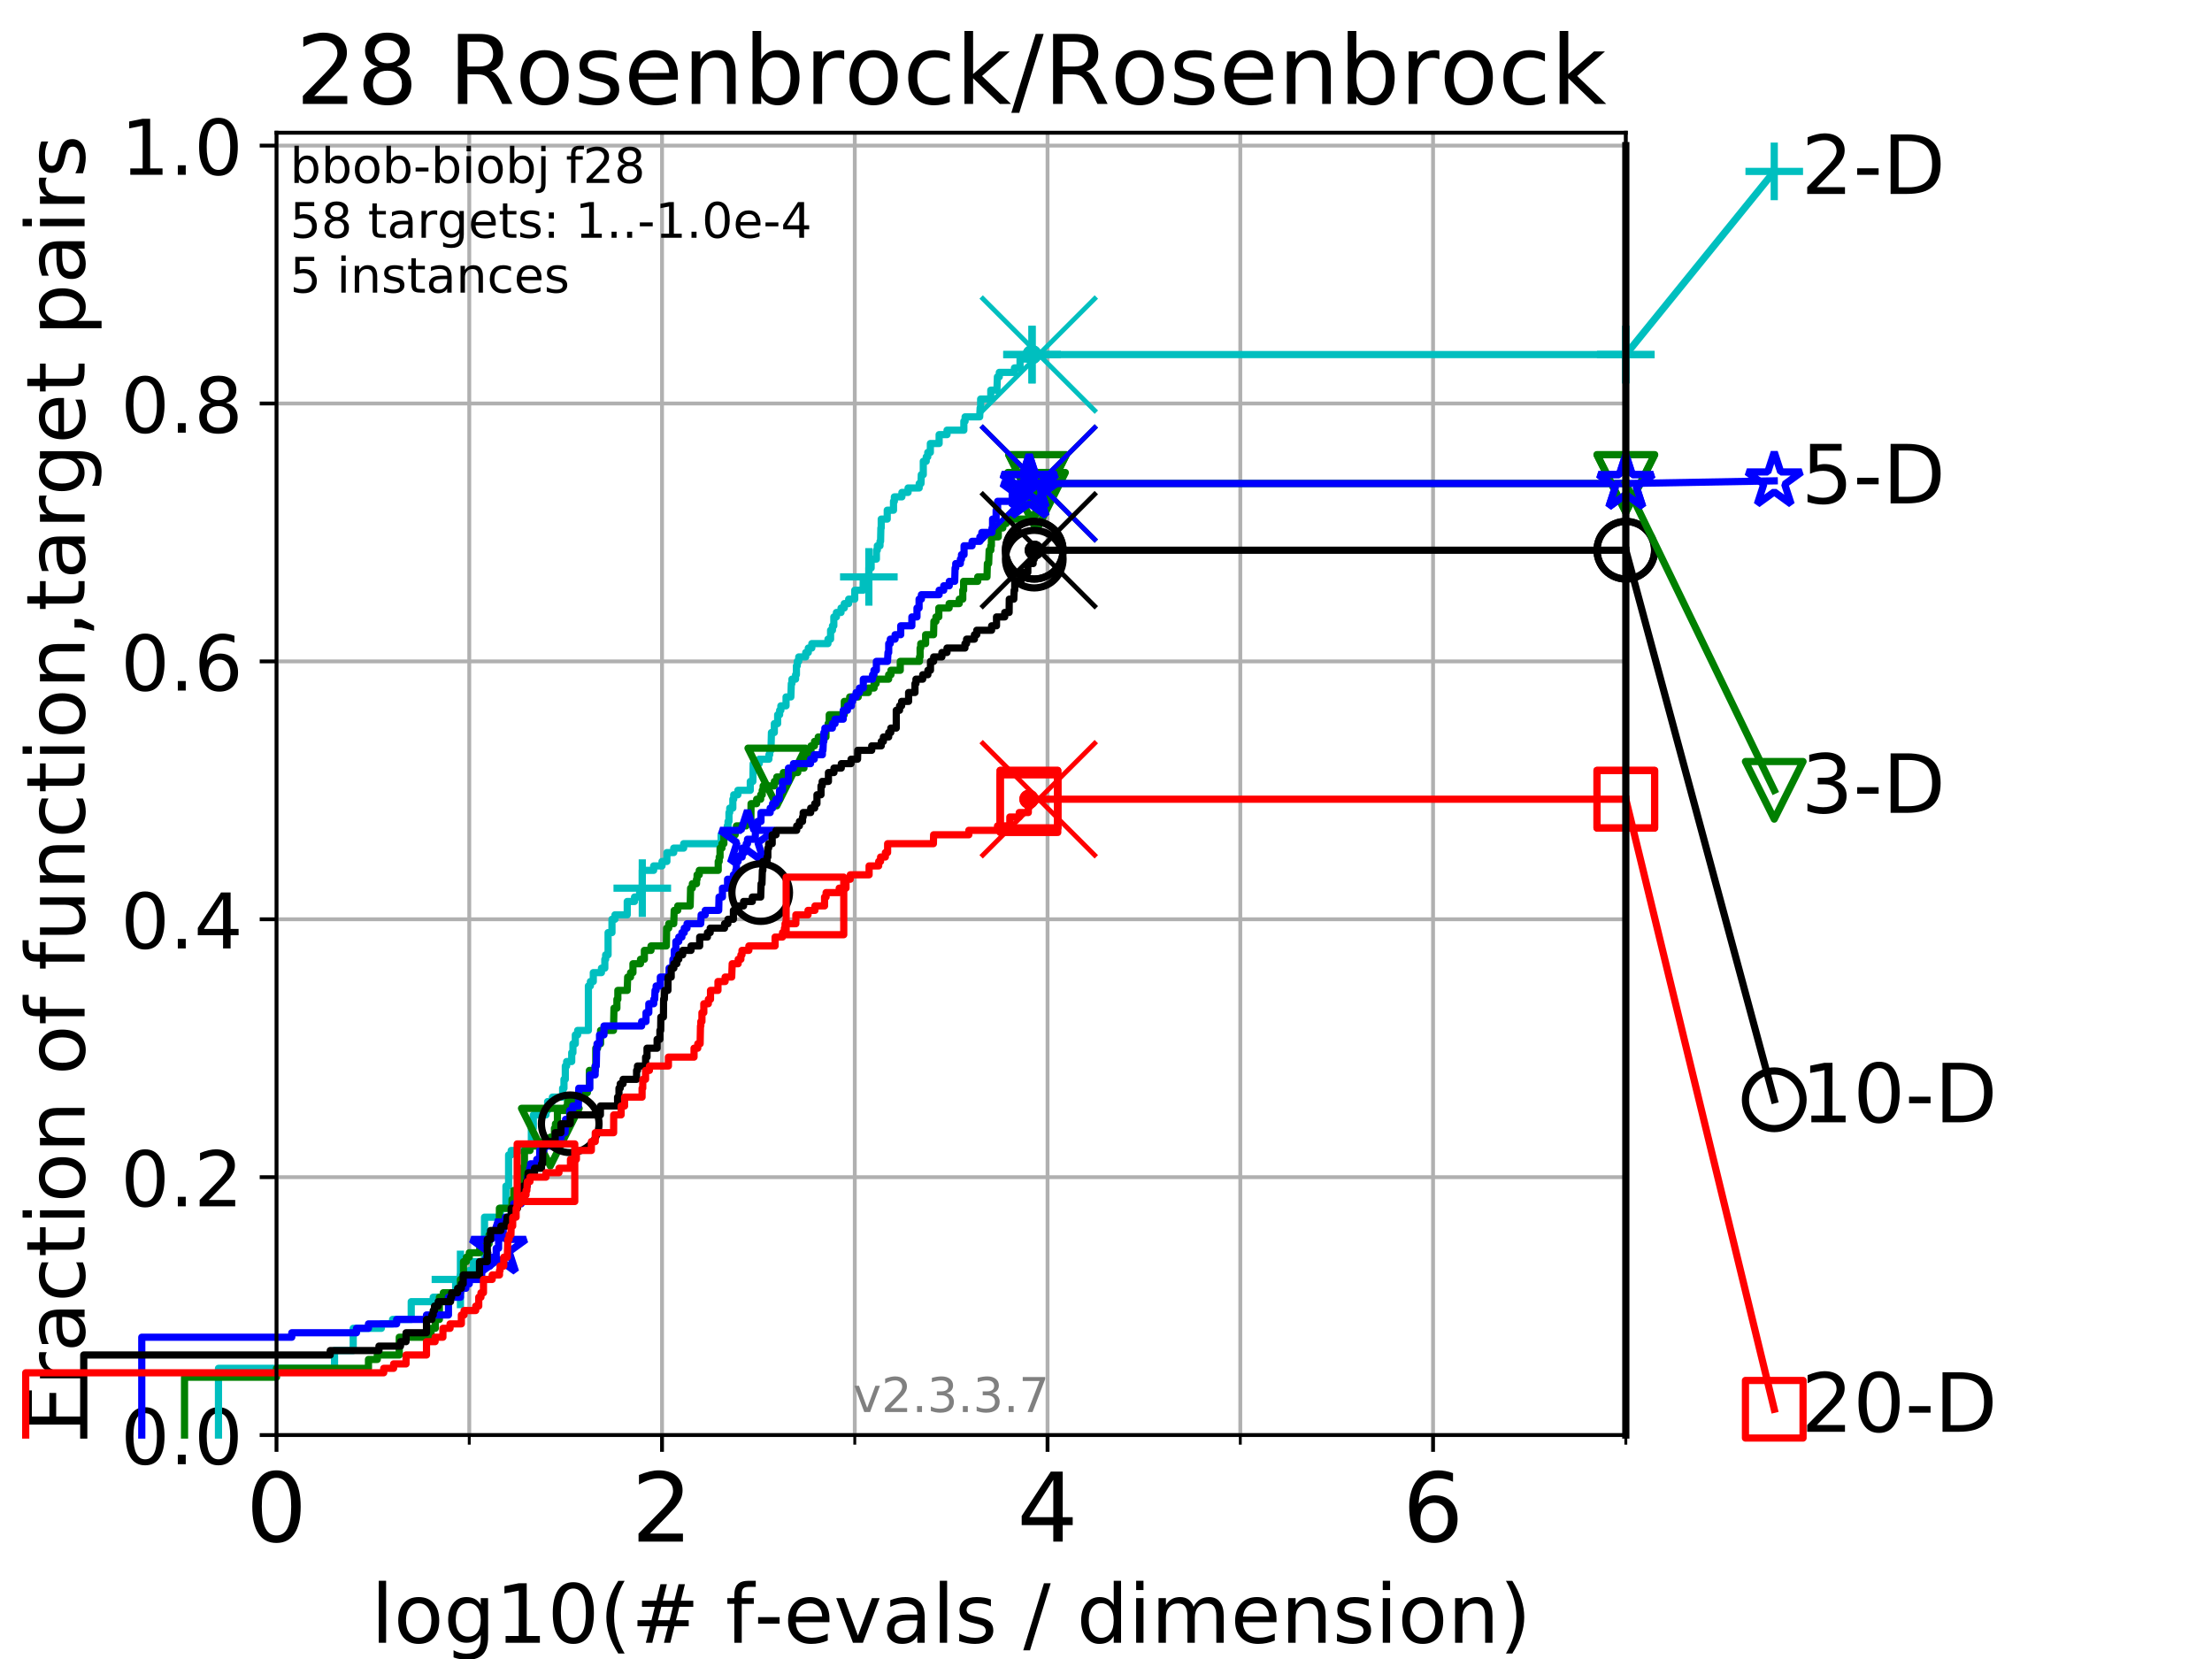 <?xml version="1.0" encoding="utf-8" standalone="no"?>
<!DOCTYPE svg PUBLIC "-//W3C//DTD SVG 1.1//EN"
  "http://www.w3.org/Graphics/SVG/1.1/DTD/svg11.dtd">
<!-- Created with matplotlib (https://matplotlib.org/) -->
<svg height="345.6pt" version="1.1" viewBox="0 0 460.8 345.6" width="460.8pt" xmlns="http://www.w3.org/2000/svg" xmlns:xlink="http://www.w3.org/1999/xlink">
 <defs>
  <style type="text/css">
*{stroke-linecap:butt;stroke-linejoin:round;}
  </style>
 </defs>
 <g id="figure_1">
  <g id="patch_1">
   <path d="M 0 345.6 
L 460.8 345.6 
L 460.8 0 
L 0 0 
z
" style="fill:#ffffff;"/>
  </g>
  <g id="axes_1">
   <g id="patch_2">
    <path d="M 57.6 298.944 
L 338.688 298.944 
L 338.688 27.648 
L 57.6 27.648 
z
" style="fill:#ffffff;"/>
   </g>
   <g id="matplotlib.axis_1">
    <g id="xtick_1">
     <g id="line2d_1">
      <path clip-path="url(#p81b220bef1)" d="M 57.6 298.944 
L 57.6 27.648 
" style="fill:none;stroke:#b0b0b0;stroke-linecap:square;stroke-width:0.8;"/>
     </g>
     <g id="line2d_2">
      <defs>
       <path d="M 0 0 
L 0 3.5 
" id="m78772d4db2" style="stroke:#000000;stroke-width:0.8;"/>
      </defs>
      <g>
       <use style="stroke:#000000;stroke-width:0.8;" x="57.6" xlink:href="#m78772d4db2" y="298.944"/>
      </g>
     </g>
     <g id="text_1">
      <!-- 0 -->
      <defs>
       <path d="M 31.781 66.406 
Q 24.172 66.406 20.328 58.906 
Q 16.5 51.422 16.5 36.375 
Q 16.5 21.391 20.328 13.891 
Q 24.172 6.391 31.781 6.391 
Q 39.453 6.391 43.281 13.891 
Q 47.125 21.391 47.125 36.375 
Q 47.125 51.422 43.281 58.906 
Q 39.453 66.406 31.781 66.406 
z
M 31.781 74.219 
Q 44.047 74.219 50.516 64.516 
Q 56.984 54.828 56.984 36.375 
Q 56.984 17.969 50.516 8.266 
Q 44.047 -1.422 31.781 -1.422 
Q 19.531 -1.422 13.062 8.266 
Q 6.594 17.969 6.594 36.375 
Q 6.594 54.828 13.062 64.516 
Q 19.531 74.219 31.781 74.219 
z
" id="DejaVuSans-48"/>
      </defs>
      <g transform="translate(51.237 321.141)scale(0.2 -0.2)">
       <use xlink:href="#DejaVuSans-48"/>
      </g>
     </g>
    </g>
    <g id="xtick_2">
     <g id="line2d_3">
      <path clip-path="url(#p81b220bef1)" d="M 137.911 298.944 
L 137.911 27.648 
" style="fill:none;stroke:#b0b0b0;stroke-linecap:square;stroke-width:0.8;"/>
     </g>
     <g id="line2d_4">
      <g>
       <use style="stroke:#000000;stroke-width:0.8;" x="137.911" xlink:href="#m78772d4db2" y="298.944"/>
      </g>
     </g>
     <g id="text_2">
      <!-- 2 -->
      <defs>
       <path d="M 19.188 8.297 
L 53.609 8.297 
L 53.609 0 
L 7.328 0 
L 7.328 8.297 
Q 12.938 14.109 22.625 23.891 
Q 32.328 33.688 34.812 36.531 
Q 39.547 41.844 41.422 45.531 
Q 43.312 49.219 43.312 52.781 
Q 43.312 58.594 39.234 62.25 
Q 35.156 65.922 28.609 65.922 
Q 23.969 65.922 18.812 64.312 
Q 13.672 62.703 7.812 59.422 
L 7.812 69.391 
Q 13.766 71.781 18.938 73 
Q 24.125 74.219 28.422 74.219 
Q 39.75 74.219 46.484 68.547 
Q 53.219 62.891 53.219 53.422 
Q 53.219 48.922 51.531 44.891 
Q 49.859 40.875 45.406 35.406 
Q 44.188 33.984 37.641 27.219 
Q 31.109 20.453 19.188 8.297 
z
" id="DejaVuSans-50"/>
      </defs>
      <g transform="translate(131.548 321.141)scale(0.2 -0.2)">
       <use xlink:href="#DejaVuSans-50"/>
      </g>
     </g>
    </g>
    <g id="xtick_3">
     <g id="line2d_5">
      <path clip-path="url(#p81b220bef1)" d="M 218.222 298.944 
L 218.222 27.648 
" style="fill:none;stroke:#b0b0b0;stroke-linecap:square;stroke-width:0.8;"/>
     </g>
     <g id="line2d_6">
      <g>
       <use style="stroke:#000000;stroke-width:0.8;" x="218.222" xlink:href="#m78772d4db2" y="298.944"/>
      </g>
     </g>
     <g id="text_3">
      <!-- 4 -->
      <defs>
       <path d="M 37.797 64.312 
L 12.891 25.391 
L 37.797 25.391 
z
M 35.203 72.906 
L 47.609 72.906 
L 47.609 25.391 
L 58.016 25.391 
L 58.016 17.188 
L 47.609 17.188 
L 47.609 0 
L 37.797 0 
L 37.797 17.188 
L 4.891 17.188 
L 4.891 26.703 
z
" id="DejaVuSans-52"/>
      </defs>
      <g transform="translate(211.859 321.141)scale(0.2 -0.2)">
       <use xlink:href="#DejaVuSans-52"/>
      </g>
     </g>
    </g>
    <g id="xtick_4">
     <g id="line2d_7">
      <path clip-path="url(#p81b220bef1)" d="M 298.533 298.944 
L 298.533 27.648 
" style="fill:none;stroke:#b0b0b0;stroke-linecap:square;stroke-width:0.8;"/>
     </g>
     <g id="line2d_8">
      <g>
       <use style="stroke:#000000;stroke-width:0.8;" x="298.533" xlink:href="#m78772d4db2" y="298.944"/>
      </g>
     </g>
     <g id="text_4">
      <!-- 6 -->
      <defs>
       <path d="M 33.016 40.375 
Q 26.375 40.375 22.484 35.828 
Q 18.609 31.297 18.609 23.391 
Q 18.609 15.531 22.484 10.953 
Q 26.375 6.391 33.016 6.391 
Q 39.656 6.391 43.531 10.953 
Q 47.406 15.531 47.406 23.391 
Q 47.406 31.297 43.531 35.828 
Q 39.656 40.375 33.016 40.375 
z
M 52.594 71.297 
L 52.594 62.312 
Q 48.875 64.062 45.094 64.984 
Q 41.312 65.922 37.594 65.922 
Q 27.828 65.922 22.672 59.328 
Q 17.531 52.734 16.797 39.406 
Q 19.672 43.656 24.016 45.922 
Q 28.375 48.188 33.594 48.188 
Q 44.578 48.188 50.953 41.516 
Q 57.328 34.859 57.328 23.391 
Q 57.328 12.156 50.688 5.359 
Q 44.047 -1.422 33.016 -1.422 
Q 20.359 -1.422 13.672 8.266 
Q 6.984 17.969 6.984 36.375 
Q 6.984 53.656 15.188 63.938 
Q 23.391 74.219 37.203 74.219 
Q 40.922 74.219 44.703 73.484 
Q 48.484 72.75 52.594 71.297 
z
" id="DejaVuSans-54"/>
      </defs>
      <g transform="translate(292.17 321.141)scale(0.2 -0.2)">
       <use xlink:href="#DejaVuSans-54"/>
      </g>
     </g>
    </g>
    <g id="xtick_5">
     <g id="line2d_9">
      <path clip-path="url(#p81b220bef1)" d="M 97.755 298.944 
L 97.755 27.648 
" style="fill:none;stroke:#b0b0b0;stroke-linecap:square;stroke-width:0.8;"/>
     </g>
     <g id="line2d_10">
      <defs>
       <path d="M 0 0 
L 0 2 
" id="meffc583844" style="stroke:#000000;stroke-width:0.6;"/>
      </defs>
      <g>
       <use style="stroke:#000000;stroke-width:0.6;" x="97.755" xlink:href="#meffc583844" y="298.944"/>
      </g>
     </g>
    </g>
    <g id="xtick_6">
     <g id="line2d_11">
      <path clip-path="url(#p81b220bef1)" d="M 178.066 298.944 
L 178.066 27.648 
" style="fill:none;stroke:#b0b0b0;stroke-linecap:square;stroke-width:0.8;"/>
     </g>
     <g id="line2d_12">
      <g>
       <use style="stroke:#000000;stroke-width:0.6;" x="178.066" xlink:href="#meffc583844" y="298.944"/>
      </g>
     </g>
    </g>
    <g id="xtick_7">
     <g id="line2d_13">
      <path clip-path="url(#p81b220bef1)" d="M 258.377 298.944 
L 258.377 27.648 
" style="fill:none;stroke:#b0b0b0;stroke-linecap:square;stroke-width:0.8;"/>
     </g>
     <g id="line2d_14">
      <g>
       <use style="stroke:#000000;stroke-width:0.6;" x="258.377" xlink:href="#meffc583844" y="298.944"/>
      </g>
     </g>
    </g>
    <g id="xtick_8">
     <g id="line2d_15">
      <path clip-path="url(#p81b220bef1)" d="M 338.688 298.944 
L 338.688 27.648 
" style="fill:none;stroke:#b0b0b0;stroke-linecap:square;stroke-width:0.8;"/>
     </g>
     <g id="line2d_16">
      <g>
       <use style="stroke:#000000;stroke-width:0.6;" x="338.688" xlink:href="#meffc583844" y="298.944"/>
      </g>
     </g>
    </g>
    <g id="text_5">
     <!-- log10(# f-evals / dimension) -->
     <defs>
      <path d="M 9.422 75.984 
L 18.406 75.984 
L 18.406 0 
L 9.422 0 
z
" id="DejaVuSans-108"/>
      <path d="M 30.609 48.391 
Q 23.391 48.391 19.188 42.75 
Q 14.984 37.109 14.984 27.297 
Q 14.984 17.484 19.156 11.844 
Q 23.344 6.203 30.609 6.203 
Q 37.797 6.203 41.984 11.859 
Q 46.188 17.531 46.188 27.297 
Q 46.188 37.016 41.984 42.703 
Q 37.797 48.391 30.609 48.391 
z
M 30.609 56 
Q 42.328 56 49.016 48.375 
Q 55.719 40.766 55.719 27.297 
Q 55.719 13.875 49.016 6.219 
Q 42.328 -1.422 30.609 -1.422 
Q 18.844 -1.422 12.172 6.219 
Q 5.516 13.875 5.516 27.297 
Q 5.516 40.766 12.172 48.375 
Q 18.844 56 30.609 56 
z
" id="DejaVuSans-111"/>
      <path d="M 45.406 27.984 
Q 45.406 37.75 41.375 43.109 
Q 37.359 48.484 30.078 48.484 
Q 22.859 48.484 18.828 43.109 
Q 14.797 37.75 14.797 27.984 
Q 14.797 18.266 18.828 12.891 
Q 22.859 7.516 30.078 7.516 
Q 37.359 7.516 41.375 12.891 
Q 45.406 18.266 45.406 27.984 
z
M 54.391 6.781 
Q 54.391 -7.172 48.188 -13.984 
Q 42 -20.797 29.203 -20.797 
Q 24.469 -20.797 20.266 -20.094 
Q 16.062 -19.391 12.109 -17.922 
L 12.109 -9.188 
Q 16.062 -11.328 19.922 -12.344 
Q 23.781 -13.375 27.781 -13.375 
Q 36.625 -13.375 41.016 -8.766 
Q 45.406 -4.156 45.406 5.172 
L 45.406 9.625 
Q 42.625 4.781 38.281 2.391 
Q 33.938 0 27.875 0 
Q 17.828 0 11.672 7.656 
Q 5.516 15.328 5.516 27.984 
Q 5.516 40.672 11.672 48.328 
Q 17.828 56 27.875 56 
Q 33.938 56 38.281 53.609 
Q 42.625 51.219 45.406 46.391 
L 45.406 54.688 
L 54.391 54.688 
z
" id="DejaVuSans-103"/>
      <path d="M 12.406 8.297 
L 28.516 8.297 
L 28.516 63.922 
L 10.984 60.406 
L 10.984 69.391 
L 28.422 72.906 
L 38.281 72.906 
L 38.281 8.297 
L 54.391 8.297 
L 54.391 0 
L 12.406 0 
z
" id="DejaVuSans-49"/>
      <path d="M 31 75.875 
Q 24.469 64.656 21.281 53.656 
Q 18.109 42.672 18.109 31.391 
Q 18.109 20.125 21.312 9.062 
Q 24.516 -2 31 -13.188 
L 23.188 -13.188 
Q 15.875 -1.703 12.234 9.375 
Q 8.594 20.453 8.594 31.391 
Q 8.594 42.281 12.203 53.312 
Q 15.828 64.359 23.188 75.875 
z
" id="DejaVuSans-40"/>
      <path d="M 51.125 44 
L 36.922 44 
L 32.812 27.688 
L 47.125 27.688 
z
M 43.797 71.781 
L 38.719 51.516 
L 52.984 51.516 
L 58.109 71.781 
L 65.922 71.781 
L 60.891 51.516 
L 76.125 51.516 
L 76.125 44 
L 58.984 44 
L 54.984 27.688 
L 70.516 27.688 
L 70.516 20.219 
L 53.078 20.219 
L 48 0 
L 40.188 0 
L 45.219 20.219 
L 30.906 20.219 
L 25.875 0 
L 18.016 0 
L 23.094 20.219 
L 7.719 20.219 
L 7.719 27.688 
L 24.906 27.688 
L 29 44 
L 13.281 44 
L 13.281 51.516 
L 30.906 51.516 
L 35.891 71.781 
z
" id="DejaVuSans-35"/>
      <path id="DejaVuSans-32"/>
      <path d="M 37.109 75.984 
L 37.109 68.5 
L 28.516 68.5 
Q 23.688 68.5 21.797 66.547 
Q 19.922 64.594 19.922 59.516 
L 19.922 54.688 
L 34.719 54.688 
L 34.719 47.703 
L 19.922 47.703 
L 19.922 0 
L 10.891 0 
L 10.891 47.703 
L 2.297 47.703 
L 2.297 54.688 
L 10.891 54.688 
L 10.891 58.5 
Q 10.891 67.625 15.141 71.797 
Q 19.391 75.984 28.609 75.984 
z
" id="DejaVuSans-102"/>
      <path d="M 4.891 31.391 
L 31.203 31.391 
L 31.203 23.391 
L 4.891 23.391 
z
" id="DejaVuSans-45"/>
      <path d="M 56.203 29.594 
L 56.203 25.203 
L 14.891 25.203 
Q 15.484 15.922 20.484 11.062 
Q 25.484 6.203 34.422 6.203 
Q 39.594 6.203 44.453 7.469 
Q 49.312 8.734 54.109 11.281 
L 54.109 2.781 
Q 49.266 0.734 44.188 -0.344 
Q 39.109 -1.422 33.891 -1.422 
Q 20.797 -1.422 13.156 6.188 
Q 5.516 13.812 5.516 26.812 
Q 5.516 40.234 12.766 48.109 
Q 20.016 56 32.328 56 
Q 43.359 56 49.781 48.891 
Q 56.203 41.797 56.203 29.594 
z
M 47.219 32.234 
Q 47.125 39.594 43.094 43.984 
Q 39.062 48.391 32.422 48.391 
Q 24.906 48.391 20.391 44.141 
Q 15.875 39.891 15.188 32.172 
z
" id="DejaVuSans-101"/>
      <path d="M 2.984 54.688 
L 12.5 54.688 
L 29.594 8.797 
L 46.688 54.688 
L 56.203 54.688 
L 35.688 0 
L 23.484 0 
z
" id="DejaVuSans-118"/>
      <path d="M 34.281 27.484 
Q 23.391 27.484 19.188 25 
Q 14.984 22.516 14.984 16.5 
Q 14.984 11.719 18.141 8.906 
Q 21.297 6.109 26.703 6.109 
Q 34.188 6.109 38.703 11.406 
Q 43.219 16.703 43.219 25.484 
L 43.219 27.484 
z
M 52.203 31.203 
L 52.203 0 
L 43.219 0 
L 43.219 8.297 
Q 40.141 3.328 35.547 0.953 
Q 30.953 -1.422 24.312 -1.422 
Q 15.922 -1.422 10.953 3.297 
Q 6 8.016 6 15.922 
Q 6 25.141 12.172 29.828 
Q 18.359 34.516 30.609 34.516 
L 43.219 34.516 
L 43.219 35.406 
Q 43.219 41.609 39.141 45 
Q 35.062 48.391 27.688 48.391 
Q 23 48.391 18.547 47.266 
Q 14.109 46.141 10.016 43.891 
L 10.016 52.203 
Q 14.938 54.109 19.578 55.047 
Q 24.219 56 28.609 56 
Q 40.484 56 46.344 49.844 
Q 52.203 43.703 52.203 31.203 
z
" id="DejaVuSans-97"/>
      <path d="M 44.281 53.078 
L 44.281 44.578 
Q 40.484 46.531 36.375 47.5 
Q 32.281 48.484 27.875 48.484 
Q 21.188 48.484 17.844 46.438 
Q 14.5 44.391 14.5 40.281 
Q 14.5 37.156 16.891 35.375 
Q 19.281 33.594 26.516 31.984 
L 29.594 31.297 
Q 39.156 29.25 43.188 25.516 
Q 47.219 21.781 47.219 15.094 
Q 47.219 7.469 41.188 3.016 
Q 35.156 -1.422 24.609 -1.422 
Q 20.219 -1.422 15.453 -0.562 
Q 10.688 0.297 5.422 2 
L 5.422 11.281 
Q 10.406 8.688 15.234 7.391 
Q 20.062 6.109 24.812 6.109 
Q 31.156 6.109 34.562 8.281 
Q 37.984 10.453 37.984 14.406 
Q 37.984 18.062 35.516 20.016 
Q 33.062 21.969 24.703 23.781 
L 21.578 24.516 
Q 13.234 26.266 9.516 29.906 
Q 5.812 33.547 5.812 39.891 
Q 5.812 47.609 11.281 51.797 
Q 16.75 56 26.812 56 
Q 31.781 56 36.172 55.266 
Q 40.578 54.547 44.281 53.078 
z
" id="DejaVuSans-115"/>
      <path d="M 25.391 72.906 
L 33.688 72.906 
L 8.297 -9.281 
L 0 -9.281 
z
" id="DejaVuSans-47"/>
      <path d="M 45.406 46.391 
L 45.406 75.984 
L 54.391 75.984 
L 54.391 0 
L 45.406 0 
L 45.406 8.203 
Q 42.578 3.328 38.25 0.953 
Q 33.938 -1.422 27.875 -1.422 
Q 17.969 -1.422 11.734 6.484 
Q 5.516 14.406 5.516 27.297 
Q 5.516 40.188 11.734 48.094 
Q 17.969 56 27.875 56 
Q 33.938 56 38.25 53.625 
Q 42.578 51.266 45.406 46.391 
z
M 14.797 27.297 
Q 14.797 17.391 18.875 11.75 
Q 22.953 6.109 30.078 6.109 
Q 37.203 6.109 41.297 11.75 
Q 45.406 17.391 45.406 27.297 
Q 45.406 37.203 41.297 42.844 
Q 37.203 48.484 30.078 48.484 
Q 22.953 48.484 18.875 42.844 
Q 14.797 37.203 14.797 27.297 
z
" id="DejaVuSans-100"/>
      <path d="M 9.422 54.688 
L 18.406 54.688 
L 18.406 0 
L 9.422 0 
z
M 9.422 75.984 
L 18.406 75.984 
L 18.406 64.594 
L 9.422 64.594 
z
" id="DejaVuSans-105"/>
      <path d="M 52 44.188 
Q 55.375 50.25 60.062 53.125 
Q 64.75 56 71.094 56 
Q 79.641 56 84.281 50.016 
Q 88.922 44.047 88.922 33.016 
L 88.922 0 
L 79.891 0 
L 79.891 32.719 
Q 79.891 40.578 77.094 44.375 
Q 74.312 48.188 68.609 48.188 
Q 61.625 48.188 57.562 43.547 
Q 53.516 38.922 53.516 30.906 
L 53.516 0 
L 44.484 0 
L 44.484 32.719 
Q 44.484 40.625 41.703 44.406 
Q 38.922 48.188 33.109 48.188 
Q 26.219 48.188 22.156 43.531 
Q 18.109 38.875 18.109 30.906 
L 18.109 0 
L 9.078 0 
L 9.078 54.688 
L 18.109 54.688 
L 18.109 46.188 
Q 21.188 51.219 25.484 53.609 
Q 29.781 56 35.688 56 
Q 41.656 56 45.828 52.969 
Q 50 49.953 52 44.188 
z
" id="DejaVuSans-109"/>
      <path d="M 54.891 33.016 
L 54.891 0 
L 45.906 0 
L 45.906 32.719 
Q 45.906 40.484 42.875 44.328 
Q 39.844 48.188 33.797 48.188 
Q 26.516 48.188 22.312 43.547 
Q 18.109 38.922 18.109 30.906 
L 18.109 0 
L 9.078 0 
L 9.078 54.688 
L 18.109 54.688 
L 18.109 46.188 
Q 21.344 51.125 25.703 53.562 
Q 30.078 56 35.797 56 
Q 45.219 56 50.047 50.172 
Q 54.891 44.344 54.891 33.016 
z
" id="DejaVuSans-110"/>
      <path d="M 8.016 75.875 
L 15.828 75.875 
Q 23.141 64.359 26.781 53.312 
Q 30.422 42.281 30.422 31.391 
Q 30.422 20.453 26.781 9.375 
Q 23.141 -1.703 15.828 -13.188 
L 8.016 -13.188 
Q 14.5 -2 17.703 9.062 
Q 20.906 20.125 20.906 31.391 
Q 20.906 42.672 17.703 53.656 
Q 14.5 64.656 8.016 75.875 
z
" id="DejaVuSans-41"/>
     </defs>
     <g transform="translate(77.303 342.218)scale(0.17 -0.17)">
      <use xlink:href="#DejaVuSans-108"/>
      <use x="27.783" xlink:href="#DejaVuSans-111"/>
      <use x="88.965" xlink:href="#DejaVuSans-103"/>
      <use x="152.441" xlink:href="#DejaVuSans-49"/>
      <use x="216.064" xlink:href="#DejaVuSans-48"/>
      <use x="279.688" xlink:href="#DejaVuSans-40"/>
      <use x="318.701" xlink:href="#DejaVuSans-35"/>
      <use x="402.49" xlink:href="#DejaVuSans-32"/>
      <use x="434.277" xlink:href="#DejaVuSans-102"/>
      <use x="469.404" xlink:href="#DejaVuSans-45"/>
      <use x="505.488" xlink:href="#DejaVuSans-101"/>
      <use x="567.012" xlink:href="#DejaVuSans-118"/>
      <use x="626.191" xlink:href="#DejaVuSans-97"/>
      <use x="687.471" xlink:href="#DejaVuSans-108"/>
      <use x="715.254" xlink:href="#DejaVuSans-115"/>
      <use x="767.354" xlink:href="#DejaVuSans-32"/>
      <use x="799.141" xlink:href="#DejaVuSans-47"/>
      <use x="832.832" xlink:href="#DejaVuSans-32"/>
      <use x="864.619" xlink:href="#DejaVuSans-100"/>
      <use x="928.096" xlink:href="#DejaVuSans-105"/>
      <use x="955.879" xlink:href="#DejaVuSans-109"/>
      <use x="1053.291" xlink:href="#DejaVuSans-101"/>
      <use x="1114.814" xlink:href="#DejaVuSans-110"/>
      <use x="1178.193" xlink:href="#DejaVuSans-115"/>
      <use x="1230.293" xlink:href="#DejaVuSans-105"/>
      <use x="1258.076" xlink:href="#DejaVuSans-111"/>
      <use x="1319.258" xlink:href="#DejaVuSans-110"/>
      <use x="1382.637" xlink:href="#DejaVuSans-41"/>
     </g>
    </g>
   </g>
   <g id="matplotlib.axis_2">
    <g id="ytick_1">
     <g id="line2d_17">
      <path clip-path="url(#p81b220bef1)" d="M 57.6 298.944 
L 338.688 298.944 
" style="fill:none;stroke:#b0b0b0;stroke-linecap:square;stroke-width:0.8;"/>
     </g>
     <g id="line2d_18">
      <defs>
       <path d="M 0 0 
L -3.5 0 
" id="m4b4f3c60ac" style="stroke:#000000;stroke-width:0.8;"/>
      </defs>
      <g>
       <use style="stroke:#000000;stroke-width:0.8;" x="57.6" xlink:href="#m4b4f3c60ac" y="298.944"/>
      </g>
     </g>
     <g id="text_6">
      <!-- 0.0 -->
      <defs>
       <path d="M 10.688 12.406 
L 21 12.406 
L 21 0 
L 10.688 0 
z
" id="DejaVuSans-46"/>
      </defs>
      <g transform="translate(25.155 305.023)scale(0.16 -0.16)">
       <use xlink:href="#DejaVuSans-48"/>
       <use x="63.623" xlink:href="#DejaVuSans-46"/>
       <use x="95.41" xlink:href="#DejaVuSans-48"/>
      </g>
     </g>
    </g>
    <g id="ytick_2">
     <g id="line2d_19">
      <path clip-path="url(#p81b220bef1)" d="M 57.6 245.222 
L 338.688 245.222 
" style="fill:none;stroke:#b0b0b0;stroke-linecap:square;stroke-width:0.8;"/>
     </g>
     <g id="line2d_20">
      <g>
       <use style="stroke:#000000;stroke-width:0.8;" x="57.6" xlink:href="#m4b4f3c60ac" y="245.222"/>
      </g>
     </g>
     <g id="text_7">
      <!-- 0.2 -->
      <g transform="translate(25.155 251.301)scale(0.16 -0.16)">
       <use xlink:href="#DejaVuSans-48"/>
       <use x="63.623" xlink:href="#DejaVuSans-46"/>
       <use x="95.41" xlink:href="#DejaVuSans-50"/>
      </g>
     </g>
    </g>
    <g id="ytick_3">
     <g id="line2d_21">
      <path clip-path="url(#p81b220bef1)" d="M 57.6 191.5 
L 338.688 191.5 
" style="fill:none;stroke:#b0b0b0;stroke-linecap:square;stroke-width:0.8;"/>
     </g>
     <g id="line2d_22">
      <g>
       <use style="stroke:#000000;stroke-width:0.8;" x="57.6" xlink:href="#m4b4f3c60ac" y="191.5"/>
      </g>
     </g>
     <g id="text_8">
      <!-- 0.4 -->
      <g transform="translate(25.155 197.579)scale(0.16 -0.16)">
       <use xlink:href="#DejaVuSans-48"/>
       <use x="63.623" xlink:href="#DejaVuSans-46"/>
       <use x="95.41" xlink:href="#DejaVuSans-52"/>
      </g>
     </g>
    </g>
    <g id="ytick_4">
     <g id="line2d_23">
      <path clip-path="url(#p81b220bef1)" d="M 57.6 137.778 
L 338.688 137.778 
" style="fill:none;stroke:#b0b0b0;stroke-linecap:square;stroke-width:0.8;"/>
     </g>
     <g id="line2d_24">
      <g>
       <use style="stroke:#000000;stroke-width:0.8;" x="57.6" xlink:href="#m4b4f3c60ac" y="137.778"/>
      </g>
     </g>
     <g id="text_9">
      <!-- 0.6 -->
      <g transform="translate(25.155 143.857)scale(0.16 -0.16)">
       <use xlink:href="#DejaVuSans-48"/>
       <use x="63.623" xlink:href="#DejaVuSans-46"/>
       <use x="95.41" xlink:href="#DejaVuSans-54"/>
      </g>
     </g>
    </g>
    <g id="ytick_5">
     <g id="line2d_25">
      <path clip-path="url(#p81b220bef1)" d="M 57.6 84.056 
L 338.688 84.056 
" style="fill:none;stroke:#b0b0b0;stroke-linecap:square;stroke-width:0.8;"/>
     </g>
     <g id="line2d_26">
      <g>
       <use style="stroke:#000000;stroke-width:0.8;" x="57.6" xlink:href="#m4b4f3c60ac" y="84.056"/>
      </g>
     </g>
     <g id="text_10">
      <!-- 0.8 -->
      <defs>
       <path d="M 31.781 34.625 
Q 24.75 34.625 20.719 30.859 
Q 16.703 27.094 16.703 20.516 
Q 16.703 13.922 20.719 10.156 
Q 24.75 6.391 31.781 6.391 
Q 38.812 6.391 42.859 10.172 
Q 46.922 13.969 46.922 20.516 
Q 46.922 27.094 42.891 30.859 
Q 38.875 34.625 31.781 34.625 
z
M 21.922 38.812 
Q 15.578 40.375 12.031 44.719 
Q 8.5 49.078 8.5 55.328 
Q 8.5 64.062 14.719 69.141 
Q 20.953 74.219 31.781 74.219 
Q 42.672 74.219 48.875 69.141 
Q 55.078 64.062 55.078 55.328 
Q 55.078 49.078 51.531 44.719 
Q 48 40.375 41.703 38.812 
Q 48.828 37.156 52.797 32.312 
Q 56.781 27.484 56.781 20.516 
Q 56.781 9.906 50.312 4.234 
Q 43.844 -1.422 31.781 -1.422 
Q 19.734 -1.422 13.25 4.234 
Q 6.781 9.906 6.781 20.516 
Q 6.781 27.484 10.781 32.312 
Q 14.797 37.156 21.922 38.812 
z
M 18.312 54.391 
Q 18.312 48.734 21.844 45.562 
Q 25.391 42.391 31.781 42.391 
Q 38.141 42.391 41.719 45.562 
Q 45.312 48.734 45.312 54.391 
Q 45.312 60.062 41.719 63.234 
Q 38.141 66.406 31.781 66.406 
Q 25.391 66.406 21.844 63.234 
Q 18.312 60.062 18.312 54.391 
z
" id="DejaVuSans-56"/>
      </defs>
      <g transform="translate(25.155 90.135)scale(0.16 -0.16)">
       <use xlink:href="#DejaVuSans-48"/>
       <use x="63.623" xlink:href="#DejaVuSans-46"/>
       <use x="95.41" xlink:href="#DejaVuSans-56"/>
      </g>
     </g>
    </g>
    <g id="ytick_6">
     <g id="line2d_27">
      <path clip-path="url(#p81b220bef1)" d="M 57.6 30.334 
L 338.688 30.334 
" style="fill:none;stroke:#b0b0b0;stroke-linecap:square;stroke-width:0.8;"/>
     </g>
     <g id="line2d_28">
      <g>
       <use style="stroke:#000000;stroke-width:0.8;" x="57.6" xlink:href="#m4b4f3c60ac" y="30.334"/>
      </g>
     </g>
     <g id="text_11">
      <!-- 1.0 -->
      <g transform="translate(25.155 36.413)scale(0.16 -0.16)">
       <use xlink:href="#DejaVuSans-49"/>
       <use x="63.623" xlink:href="#DejaVuSans-46"/>
       <use x="95.41" xlink:href="#DejaVuSans-48"/>
      </g>
     </g>
    </g>
    <g id="text_12">
     <!-- Fraction of function,target pairs -->
     <defs>
      <path d="M 9.812 72.906 
L 51.703 72.906 
L 51.703 64.594 
L 19.672 64.594 
L 19.672 43.109 
L 48.578 43.109 
L 48.578 34.812 
L 19.672 34.812 
L 19.672 0 
L 9.812 0 
z
" id="DejaVuSans-70"/>
      <path d="M 41.109 46.297 
Q 39.594 47.172 37.812 47.578 
Q 36.031 48 33.891 48 
Q 26.266 48 22.188 43.047 
Q 18.109 38.094 18.109 28.812 
L 18.109 0 
L 9.078 0 
L 9.078 54.688 
L 18.109 54.688 
L 18.109 46.188 
Q 20.953 51.172 25.484 53.578 
Q 30.031 56 36.531 56 
Q 37.453 56 38.578 55.875 
Q 39.703 55.766 41.062 55.516 
z
" id="DejaVuSans-114"/>
      <path d="M 48.781 52.594 
L 48.781 44.188 
Q 44.969 46.297 41.141 47.344 
Q 37.312 48.391 33.406 48.391 
Q 24.656 48.391 19.812 42.844 
Q 14.984 37.312 14.984 27.297 
Q 14.984 17.281 19.812 11.734 
Q 24.656 6.203 33.406 6.203 
Q 37.312 6.203 41.141 7.25 
Q 44.969 8.297 48.781 10.406 
L 48.781 2.094 
Q 45.016 0.344 40.984 -0.531 
Q 36.969 -1.422 32.422 -1.422 
Q 20.062 -1.422 12.781 6.344 
Q 5.516 14.109 5.516 27.297 
Q 5.516 40.672 12.859 48.328 
Q 20.219 56 33.016 56 
Q 37.156 56 41.109 55.141 
Q 45.062 54.297 48.781 52.594 
z
" id="DejaVuSans-99"/>
      <path d="M 18.312 70.219 
L 18.312 54.688 
L 36.812 54.688 
L 36.812 47.703 
L 18.312 47.703 
L 18.312 18.016 
Q 18.312 11.328 20.141 9.422 
Q 21.969 7.516 27.594 7.516 
L 36.812 7.516 
L 36.812 0 
L 27.594 0 
Q 17.188 0 13.234 3.875 
Q 9.281 7.766 9.281 18.016 
L 9.281 47.703 
L 2.688 47.703 
L 2.688 54.688 
L 9.281 54.688 
L 9.281 70.219 
z
" id="DejaVuSans-116"/>
      <path d="M 8.5 21.578 
L 8.5 54.688 
L 17.484 54.688 
L 17.484 21.922 
Q 17.484 14.156 20.5 10.266 
Q 23.531 6.391 29.594 6.391 
Q 36.859 6.391 41.078 11.031 
Q 45.312 15.672 45.312 23.688 
L 45.312 54.688 
L 54.297 54.688 
L 54.297 0 
L 45.312 0 
L 45.312 8.406 
Q 42.047 3.422 37.719 1 
Q 33.406 -1.422 27.688 -1.422 
Q 18.266 -1.422 13.375 4.438 
Q 8.5 10.297 8.5 21.578 
z
M 31.109 56 
z
" id="DejaVuSans-117"/>
      <path d="M 11.719 12.406 
L 22.016 12.406 
L 22.016 4 
L 14.016 -11.625 
L 7.719 -11.625 
L 11.719 4 
z
" id="DejaVuSans-44"/>
      <path d="M 18.109 8.203 
L 18.109 -20.797 
L 9.078 -20.797 
L 9.078 54.688 
L 18.109 54.688 
L 18.109 46.391 
Q 20.953 51.266 25.266 53.625 
Q 29.594 56 35.594 56 
Q 45.562 56 51.781 48.094 
Q 58.016 40.188 58.016 27.297 
Q 58.016 14.406 51.781 6.484 
Q 45.562 -1.422 35.594 -1.422 
Q 29.594 -1.422 25.266 0.953 
Q 20.953 3.328 18.109 8.203 
z
M 48.688 27.297 
Q 48.688 37.203 44.609 42.844 
Q 40.531 48.484 33.406 48.484 
Q 26.266 48.484 22.188 42.844 
Q 18.109 37.203 18.109 27.297 
Q 18.109 17.391 22.188 11.75 
Q 26.266 6.109 33.406 6.109 
Q 40.531 6.109 44.609 11.75 
Q 48.688 17.391 48.688 27.297 
z
" id="DejaVuSans-112"/>
     </defs>
     <g transform="translate(17.62 298.435)rotate(-90)scale(0.17 -0.17)">
      <use xlink:href="#DejaVuSans-70"/>
      <use x="57.41" xlink:href="#DejaVuSans-114"/>
      <use x="98.523" xlink:href="#DejaVuSans-97"/>
      <use x="159.803" xlink:href="#DejaVuSans-99"/>
      <use x="214.783" xlink:href="#DejaVuSans-116"/>
      <use x="253.992" xlink:href="#DejaVuSans-105"/>
      <use x="281.775" xlink:href="#DejaVuSans-111"/>
      <use x="342.957" xlink:href="#DejaVuSans-110"/>
      <use x="406.336" xlink:href="#DejaVuSans-32"/>
      <use x="438.123" xlink:href="#DejaVuSans-111"/>
      <use x="499.305" xlink:href="#DejaVuSans-102"/>
      <use x="534.51" xlink:href="#DejaVuSans-32"/>
      <use x="566.297" xlink:href="#DejaVuSans-102"/>
      <use x="601.502" xlink:href="#DejaVuSans-117"/>
      <use x="664.881" xlink:href="#DejaVuSans-110"/>
      <use x="728.26" xlink:href="#DejaVuSans-99"/>
      <use x="783.24" xlink:href="#DejaVuSans-116"/>
      <use x="822.449" xlink:href="#DejaVuSans-105"/>
      <use x="850.232" xlink:href="#DejaVuSans-111"/>
      <use x="911.414" xlink:href="#DejaVuSans-110"/>
      <use x="974.793" xlink:href="#DejaVuSans-44"/>
      <use x="1006.58" xlink:href="#DejaVuSans-116"/>
      <use x="1045.789" xlink:href="#DejaVuSans-97"/>
      <use x="1107.068" xlink:href="#DejaVuSans-114"/>
      <use x="1148.166" xlink:href="#DejaVuSans-103"/>
      <use x="1211.643" xlink:href="#DejaVuSans-101"/>
      <use x="1273.166" xlink:href="#DejaVuSans-116"/>
      <use x="1312.375" xlink:href="#DejaVuSans-32"/>
      <use x="1344.162" xlink:href="#DejaVuSans-112"/>
      <use x="1407.639" xlink:href="#DejaVuSans-97"/>
      <use x="1468.918" xlink:href="#DejaVuSans-105"/>
      <use x="1496.701" xlink:href="#DejaVuSans-114"/>
      <use x="1537.814" xlink:href="#DejaVuSans-115"/>
     </g>
    </g>
   </g>
   <g id="line2d_29">
    <defs>
     <path d="M 0 1.5 
C 0.398 1.5 0.779 1.342 1.061 1.061 
C 1.342 0.779 1.5 0.398 1.5 0 
C 1.5 -0.398 1.342 -0.779 1.061 -1.061 
C 0.779 -1.342 0.398 -1.5 0 -1.5 
C -0.398 -1.5 -0.779 -1.342 -1.061 -1.061 
C -1.342 -0.779 -1.5 -0.398 -1.5 0 
C -1.5 0.398 -1.342 0.779 -1.061 1.061 
C -0.779 1.342 -0.398 1.5 0 1.5 
z
" id="m8835ada380" style="stroke:#00bfbf;"/>
    </defs>
    <g>
     <use style="fill:#00bfbf;stroke:#00bfbf;" x="214.994" xlink:href="#m8835ada380" y="73.867"/>
     <use style="fill:#00bfbf;stroke:#00bfbf;" x="214.994" xlink:href="#m8835ada380" y="73.867"/>
    </g>
   </g>
   <g id="line2d_30">
    <path d="M 45.512 298.944 
L 45.512 285.05 
L 69.688 285.05 
L 69.688 281.345 
L 73.579 281.345 
L 73.579 276.714 
L 79.447 276.714 
L 79.447 275.788 
L 81.776 275.788 
L 81.776 274.862 
L 85.667 274.862 
L 85.667 271.157 
L 90.243 271.157 
L 90.243 270.231 
L 93.864 270.231 
L 93.864 269.304 
L 94.921 269.304 
L 94.921 266.526 
L 95.918 266.526 
L 95.918 265.599 
L 97.755 265.599 
L 97.755 264.673 
L 98.606 264.673 
L 98.606 262.821 
L 100.935 262.821 
L 100.935 253.558 
L 104.235 253.558 
L 104.235 251.706 
L 105.398 251.706 
L 105.398 247.075 
L 105.952 247.075 
L 105.952 240.591 
L 106.489 240.591 
L 106.489 239.665 
L 108.949 239.665 
L 108.949 238.738 
L 110.694 238.738 
L 110.694 235.033 
L 111.105 235.033 
L 111.105 232.255 
L 113.735 232.255 
L 113.735 231.328 
L 114.08 231.328 
L 114.08 229.476 
L 115.077 229.476 
L 115.077 228.55 
L 117.203 228.55 
L 117.203 226.697 
L 117.486 226.697 
L 117.486 224.845 
L 117.765 224.845 
L 117.765 222.066 
L 118.04 222.066 
L 118.04 221.14 
L 119.097 221.14 
L 119.097 219.287 
L 119.352 219.287 
L 119.352 217.435 
L 119.85 217.435 
L 119.85 215.582 
L 120.335 215.582 
L 120.335 214.656 
L 122.573 214.656 
L 122.573 205.394 
L 122.989 205.394 
L 122.989 204.467 
L 123.594 204.467 
L 123.594 202.615 
L 125.292 202.615 
L 125.292 201.689 
L 125.996 201.689 
L 125.996 199.836 
L 126.168 199.836 
L 126.168 198.91 
L 126.674 198.91 
L 126.674 194.279 
L 127.485 194.279 
L 127.485 191.5 
L 128.108 191.5 
L 128.108 190.574 
L 130.665 190.574 
L 130.665 187.795 
L 132.182 187.795 
L 132.182 186.869 
L 133.239 186.869 
L 133.239 185.943 
L 133.353 185.943 
L 133.353 185.016 
L 133.8 185.016 
L 133.8 181.311 
L 136.17 181.311 
L 136.17 180.385 
L 137.911 180.385 
L 137.911 179.459 
L 138.927 179.459 
L 138.927 177.606 
L 140.348 177.606 
L 140.348 176.68 
L 142.419 176.68 
L 142.419 175.754 
L 150.215 175.754 
L 150.215 173.901 
L 151.502 173.901 
L 151.502 172.049 
L 151.661 172.049 
L 151.661 171.123 
L 151.858 171.123 
L 151.858 169.27 
L 152.014 169.27 
L 152.014 168.344 
L 152.662 168.344 
L 152.662 166.492 
L 152.848 166.492 
L 152.848 165.565 
L 153.715 165.565 
L 153.715 164.639 
L 156.297 164.639 
L 156.297 162.787 
L 156.836 162.787 
L 156.895 159.082 
L 158.168 159.082 
L 158.168 158.155 
L 160.177 158.155 
L 160.177 157.229 
L 160.346 157.229 
L 160.346 156.303 
L 160.609 156.303 
L 160.704 152.598 
L 161.307 152.598 
L 161.307 150.745 
L 161.999 150.745 
L 161.999 148.893 
L 162.411 148.893 
L 162.411 147.967 
L 162.666 147.967 
L 162.666 147.04 
L 163.749 147.04 
L 163.749 145.188 
L 164.75 145.188 
L 164.843 142.409 
L 164.973 142.409 
L 164.973 141.483 
L 165.732 141.483 
L 165.732 140.557 
L 165.908 140.557 
L 165.908 138.704 
L 166.083 138.704 
L 166.083 137.778 
L 166.392 137.778 
L 166.392 136.852 
L 167.845 136.852 
L 167.845 135.926 
L 168.385 135.926 
L 168.385 134.999 
L 169.114 134.999 
L 169.114 134.073 
L 172.482 134.073 
L 172.482 133.147 
L 173.026 133.147 
L 173.026 131.294 
L 173.417 131.294 
L 173.417 130.368 
L 173.7 130.368 
L 173.7 128.516 
L 174.24 128.516 
L 174.24 127.589 
L 175.201 127.589 
L 175.201 126.663 
L 175.877 126.663 
L 175.877 125.737 
L 176.791 125.737 
L 176.791 124.811 
L 178.058 124.811 
L 178.058 122.958 
L 179.784 122.958 
L 179.839 120.179 
L 180.997 120.179 
L 180.997 118.327 
L 181.477 118.327 
L 181.477 116.475 
L 182.568 116.475 
L 182.568 114.622 
L 182.762 114.622 
L 182.762 113.696 
L 183.319 113.696 
L 183.319 112.77 
L 183.441 112.77 
L 183.499 109.991 
L 183.575 109.991 
L 183.575 108.138 
L 184.826 108.138 
L 184.826 106.286 
L 186.132 106.286 
L 186.132 104.433 
L 186.312 104.433 
L 186.312 103.507 
L 187.88 103.507 
L 187.88 102.581 
L 189.168 102.581 
L 189.168 101.655 
L 191.484 101.655 
L 191.484 100.728 
L 191.86 100.728 
L 191.919 98.876 
L 192.336 98.876 
L 192.336 96.097 
L 192.952 96.097 
L 192.952 95.171 
L 193.268 95.171 
L 193.268 94.245 
L 193.81 94.245 
L 193.81 92.392 
L 195.638 92.392 
L 195.638 90.54 
L 197.286 90.54 
L 197.286 89.614 
L 200.786 89.614 
L 200.786 87.761 
L 201.047 87.761 
L 201.047 86.835 
L 204.088 86.835 
L 204.176 84.982 
L 204.285 84.982 
L 204.285 83.13 
L 206.397 83.13 
L 206.397 81.277 
L 207.675 81.277 
L 207.775 78.499 
L 208.171 78.499 
L 208.171 77.572 
L 211.327 77.572 
L 211.327 76.646 
L 212.493 76.646 
L 212.493 74.794 
L 214.994 74.794 
L 214.994 73.867 
L 338.688 73.867 
L 338.688 73.867 
" style="fill:none;stroke:#00bfbf;stroke-linecap:square;stroke-width:1.5;"/>
   </g>
   <g id="line2d_31">
    <defs>
     <path d="M -6 0 
L 6 0 
M 0 6 
L 0 -6 
" id="mb7e996e651" style="stroke:#00bfbf;stroke-width:1.5;"/>
    </defs>
    <g>
     <use style="fill-opacity:0;stroke:#00bfbf;stroke-width:1.5;" x="95.918" xlink:href="#mb7e996e651" y="266.526"/>
     <use style="fill-opacity:0;stroke:#00bfbf;stroke-width:1.5;" x="133.8" xlink:href="#mb7e996e651" y="185.016"/>
     <use style="fill-opacity:0;stroke:#00bfbf;stroke-width:1.5;" x="180.997" xlink:href="#mb7e996e651" y="120.179"/>
     <use style="fill-opacity:0;stroke:#00bfbf;stroke-width:1.5;" x="214.994" xlink:href="#mb7e996e651" y="73.867"/>
     <use style="fill-opacity:0;stroke:#00bfbf;stroke-width:1.5;" x="214.994" xlink:href="#mb7e996e651" y="73.867"/>
     <use style="fill-opacity:0;stroke:#00bfbf;stroke-width:1.5;" x="338.688" xlink:href="#mb7e996e651" y="73.867"/>
    </g>
   </g>
   <g id="line2d_32">
    <path style="fill:none;stroke:#00bfbf;stroke-linecap:square;stroke-width:1.5;"/>
    <g/>
   </g>
   <g id="line2d_33">
    <path clip-path="url(#p81b220bef1)" d="M 216.391 73.867 
" style="fill:none;stroke:#00bfbf;stroke-linecap:square;stroke-width:1.5;"/>
    <defs>
     <path d="M -12 12 
L 12 -12 
M -12 -12 
L 12 12 
" id="m9c26978d08" style="stroke:#00bfbf;"/>
    </defs>
    <g clip-path="url(#p81b220bef1)">
     <use style="fill:#00bfbf;stroke:#00bfbf;" x="216.391" xlink:href="#m9c26978d08" y="73.867"/>
    </g>
   </g>
   <g id="line2d_34">
    <defs>
     <path d="M 0 1.5 
C 0.398 1.5 0.779 1.342 1.061 1.061 
C 1.342 0.779 1.5 0.398 1.5 0 
C 1.5 -0.398 1.342 -0.779 1.061 -1.061 
C 0.779 -1.342 0.398 -1.5 0 -1.5 
C -0.398 -1.5 -0.779 -1.342 -1.061 -1.061 
C -1.342 -0.779 -1.5 -0.398 -1.5 0 
C -1.5 0.398 -1.342 0.779 -1.061 1.061 
C -0.779 1.342 -0.398 1.5 0 1.5 
z
" id="m8909059712" style="stroke:#008000;"/>
    </defs>
    <g>
     <use style="fill:#008000;stroke:#008000;" x="216.133" xlink:href="#m8909059712" y="100.728"/>
     <use style="fill:#008000;stroke:#008000;" x="216.133" xlink:href="#m8909059712" y="100.728"/>
    </g>
   </g>
   <g id="line2d_35">
    <path d="M 38.441 298.944 
L 38.441 286.903 
L 57.6 286.903 
L 57.6 285.05 
L 76.759 285.05 
L 76.759 283.198 
L 78.596 283.198 
L 78.596 282.272 
L 83.172 282.272 
L 83.172 278.567 
L 89.79 278.567 
L 89.79 276.714 
L 90.684 276.714 
L 90.684 274.862 
L 91.535 274.862 
L 91.535 270.231 
L 92.347 270.231 
L 92.347 269.304 
L 95.918 269.304 
L 95.918 266.526 
L 96.552 266.526 
L 96.552 262.821 
L 97.164 262.821 
L 97.164 261.894 
L 97.755 261.894 
L 97.755 260.968 
L 99.938 260.968 
L 99.938 260.042 
L 100.444 260.042 
L 100.444 259.116 
L 101.878 259.116 
L 101.878 257.263 
L 103.623 257.263 
L 103.623 255.411 
L 104.034 255.411 
L 104.034 251.706 
L 106.664 251.706 
L 106.664 249.853 
L 107.009 249.853 
L 107.009 248.001 
L 108.64 248.001 
L 108.64 243.37 
L 109.252 243.37 
L 109.252 239.665 
L 110.415 239.665 
L 110.415 238.738 
L 113.023 238.738 
L 113.023 237.812 
L 114.641 237.812 
L 114.641 236.886 
L 115.502 236.886 
L 115.502 235.033 
L 115.711 235.033 
L 115.711 234.107 
L 116.122 234.107 
L 116.122 231.328 
L 118.04 231.328 
L 118.04 230.402 
L 118.221 230.402 
L 118.221 229.476 
L 120.414 229.476 
L 120.414 228.55 
L 121.785 228.55 
L 121.785 227.623 
L 122.362 227.623 
L 122.362 226.697 
L 122.782 226.697 
L 122.782 222.992 
L 123.985 222.992 
L 123.985 222.066 
L 124.114 222.066 
L 124.114 218.361 
L 124.495 218.361 
L 124.495 217.435 
L 125.111 217.435 
L 125.111 214.656 
L 127.799 214.656 
L 127.903 210.025 
L 128.511 210.025 
L 128.511 208.172 
L 128.709 208.172 
L 128.709 206.32 
L 130.665 206.32 
L 130.752 203.541 
L 131.355 203.541 
L 131.355 202.615 
L 131.856 202.615 
L 131.856 200.762 
L 133.428 200.762 
L 133.428 199.836 
L 134.236 199.836 
L 134.236 197.984 
L 135.615 197.984 
L 135.615 197.057 
L 138.817 197.057 
L 138.872 193.353 
L 139.307 193.353 
L 139.307 192.426 
L 140.348 192.426 
L 140.449 189.648 
L 141.187 189.648 
L 141.187 188.721 
L 143.779 188.721 
L 143.862 185.016 
L 144.23 185.016 
L 144.23 184.09 
L 145.098 184.09 
L 145.098 183.164 
L 145.213 183.164 
L 145.213 182.238 
L 145.666 182.238 
L 145.666 181.311 
L 149.617 181.311 
L 149.617 179.459 
L 149.824 179.459 
L 149.824 178.533 
L 149.999 178.533 
L 149.999 176.68 
L 150.401 176.68 
L 150.401 175.754 
L 150.794 175.754 
L 150.794 173.901 
L 153.154 173.901 
L 153.154 172.975 
L 153.419 172.975 
L 153.419 172.049 
L 155.425 172.049 
L 155.425 171.123 
L 156.418 171.123 
L 156.459 167.418 
L 157.623 167.418 
L 157.623 166.492 
L 158.466 166.492 
L 158.466 165.565 
L 158.785 165.565 
L 158.785 164.639 
L 158.977 164.639 
L 158.977 163.713 
L 161.314 163.713 
L 161.314 162.787 
L 161.823 162.787 
L 161.823 161.86 
L 163.185 161.86 
L 163.185 160.934 
L 166.186 160.934 
L 166.186 160.008 
L 167.481 160.008 
L 167.481 159.082 
L 167.903 159.082 
L 167.903 157.229 
L 168.516 157.229 
L 168.516 156.303 
L 168.953 156.303 
L 168.953 155.377 
L 169.673 155.377 
L 169.673 154.45 
L 170.455 154.45 
L 170.455 153.524 
L 172.069 153.524 
L 172.069 151.672 
L 172.514 151.672 
L 172.514 150.745 
L 172.744 150.745 
L 172.744 148.893 
L 175.87 148.893 
L 175.883 146.114 
L 177.006 146.114 
L 177.006 145.188 
L 178.789 145.188 
L 178.789 144.262 
L 180.898 144.262 
L 180.898 143.336 
L 182.087 143.336 
L 182.087 142.409 
L 182.507 142.409 
L 182.507 141.483 
L 185.118 141.483 
L 185.118 140.557 
L 185.6 140.557 
L 185.6 139.631 
L 187.541 139.631 
L 187.541 137.778 
L 191.545 137.778 
L 191.545 136.852 
L 191.673 136.852 
L 191.673 134.999 
L 191.808 134.999 
L 191.808 134.073 
L 192.825 134.073 
L 192.825 132.221 
L 194.477 132.221 
L 194.55 129.442 
L 194.97 129.442 
L 194.97 128.516 
L 195.57 128.516 
L 195.57 126.663 
L 197.718 126.663 
L 197.718 125.737 
L 199.829 125.737 
L 199.829 124.811 
L 200.566 124.811 
L 200.566 122.958 
L 200.741 122.958 
L 200.741 121.106 
L 203.68 121.106 
L 203.68 120.179 
L 205.61 120.179 
L 205.686 117.401 
L 205.956 117.401 
L 206.058 114.622 
L 206.406 114.622 
L 206.406 113.696 
L 206.528 113.696 
L 206.528 111.843 
L 207.959 111.843 
L 207.959 109.991 
L 208.907 109.991 
L 208.907 109.065 
L 209.597 109.065 
L 209.597 108.138 
L 215.022 108.138 
L 215.022 107.212 
L 215.858 107.212 
L 215.928 102.581 
L 216.133 102.581 
L 216.133 100.728 
L 338.688 100.728 
L 338.688 100.728 
" style="fill:none;stroke:#008000;stroke-linecap:square;stroke-width:1.5;"/>
   </g>
   <g id="line2d_36">
    <defs>
     <path d="M -0 6 
L 6 -6 
L -6 -6 
z
" id="m1386b266e3" style="stroke:#008000;stroke-linejoin:miter;stroke-width:1.5;"/>
    </defs>
    <g>
     <use style="fill-opacity:0;stroke:#008000;stroke-linejoin:miter;stroke-width:1.5;" x="114.641" xlink:href="#m1386b266e3" y="236.886"/>
     <use style="fill-opacity:0;stroke:#008000;stroke-linejoin:miter;stroke-width:1.5;" x="161.823" xlink:href="#m1386b266e3" y="161.86"/>
     <use style="fill-opacity:0;stroke:#008000;stroke-linejoin:miter;stroke-width:1.5;" x="215.928" xlink:href="#m1386b266e3" y="104.433"/>
     <use style="fill-opacity:0;stroke:#008000;stroke-linejoin:miter;stroke-width:1.5;" x="216.133" xlink:href="#m1386b266e3" y="100.728"/>
     <use style="fill-opacity:0;stroke:#008000;stroke-linejoin:miter;stroke-width:1.5;" x="216.133" xlink:href="#m1386b266e3" y="100.728"/>
     <use style="fill-opacity:0;stroke:#008000;stroke-linejoin:miter;stroke-width:1.5;" x="338.688" xlink:href="#m1386b266e3" y="100.728"/>
    </g>
   </g>
   <g id="line2d_37">
    <path style="fill:none;stroke:#008000;stroke-linecap:square;stroke-width:1.5;"/>
    <g/>
   </g>
   <g id="line2d_38">
    <path clip-path="url(#p81b220bef1)" d="M 216.388 100.728 
" style="fill:none;stroke:#008000;stroke-linecap:square;stroke-width:1.5;"/>
    <defs>
     <path d="M -12 12 
L 12 -12 
M -12 -12 
L 12 12 
" id="m4001b3d228" style="stroke:#008000;"/>
    </defs>
    <g clip-path="url(#p81b220bef1)">
     <use style="fill:#008000;stroke:#008000;" x="216.388" xlink:href="#m4001b3d228" y="100.728"/>
    </g>
   </g>
   <g id="line2d_39">
    <defs>
     <path d="M 0 1.5 
C 0.398 1.5 0.779 1.342 1.061 1.061 
C 1.342 0.779 1.5 0.398 1.5 0 
C 1.5 -0.398 1.342 -0.779 1.061 -1.061 
C 0.779 -1.342 0.398 -1.5 0 -1.5 
C -0.398 -1.5 -0.779 -1.342 -1.061 -1.061 
C -1.342 -0.779 -1.5 -0.398 -1.5 0 
C -1.5 0.398 -1.342 0.779 -1.061 1.061 
C -0.779 1.342 -0.398 1.5 0 1.5 
z
" id="mdd9dbb77fa" style="stroke:#0000ff;"/>
    </defs>
    <g>
     <use style="fill:#0000ff;stroke:#0000ff;" x="214.393" xlink:href="#mdd9dbb77fa" y="100.728"/>
     <use style="fill:#0000ff;stroke:#0000ff;" x="214.393" xlink:href="#mdd9dbb77fa" y="100.728"/>
    </g>
   </g>
   <g id="line2d_40">
    <path d="M 29.533 298.944 
L 29.533 278.567 
L 60.78 278.567 
L 60.78 277.64 
L 74.263 277.64 
L 74.263 276.714 
L 76.759 276.714 
L 76.759 275.788 
L 82.627 275.788 
L 82.627 274.862 
L 88.847 274.862 
L 88.847 273.935 
L 93.422 273.935 
L 93.422 270.231 
L 95.918 270.231 
L 95.918 268.378 
L 97.044 268.378 
L 97.044 267.452 
L 97.755 267.452 
L 97.755 266.526 
L 100.344 266.526 
L 100.344 263.747 
L 102.06 263.747 
L 102.06 262.821 
L 102.597 262.821 
L 102.597 261.894 
L 103.372 261.894 
L 103.372 260.042 
L 103.871 260.042 
L 103.871 258.189 
L 104.115 258.189 
L 104.115 257.263 
L 104.826 257.263 
L 104.826 255.411 
L 105.285 255.411 
L 105.285 253.558 
L 106.803 253.558 
L 106.803 252.632 
L 107.009 252.632 
L 107.009 250.779 
L 108.578 250.779 
L 108.578 248.927 
L 109.491 248.927 
L 109.491 247.075 
L 109.843 247.075 
L 109.843 245.222 
L 110.359 245.222 
L 110.359 243.37 
L 110.527 243.37 
L 110.527 242.443 
L 111.82 242.443 
L 111.82 241.517 
L 112.432 241.517 
L 112.432 239.665 
L 113.311 239.665 
L 113.311 238.738 
L 115.077 238.738 
L 115.077 237.812 
L 116.798 237.812 
L 116.798 236.886 
L 116.914 236.886 
L 116.914 235.96 
L 117.71 235.96 
L 117.821 233.181 
L 118.682 233.181 
L 118.682 231.328 
L 119.301 231.328 
L 119.301 230.402 
L 120.477 230.402 
L 120.572 226.697 
L 122.865 226.697 
L 122.865 223.918 
L 123.985 223.918 
L 123.985 222.066 
L 124.216 222.066 
L 124.293 218.361 
L 124.369 218.361 
L 124.369 217.435 
L 124.892 217.435 
L 124.892 215.582 
L 125.823 215.582 
L 125.823 213.73 
L 133.667 213.73 
L 133.667 212.804 
L 134.577 212.804 
L 134.577 210.951 
L 135.159 210.951 
L 135.159 209.099 
L 136.189 209.099 
L 136.189 208.172 
L 136.381 208.172 
L 136.457 206.32 
L 136.683 206.32 
L 136.683 205.394 
L 137.559 205.394 
L 137.559 203.541 
L 139.382 203.541 
L 139.382 201.689 
L 140.135 201.689 
L 140.196 199.836 
L 140.469 199.836 
L 140.469 197.984 
L 140.797 197.984 
L 140.797 196.131 
L 141.407 196.131 
L 141.407 195.205 
L 142.052 195.205 
L 142.052 194.279 
L 142.54 194.279 
L 142.54 193.353 
L 143.119 193.353 
L 143.119 192.426 
L 145.976 192.426 
L 146.064 190.574 
L 146.917 190.574 
L 146.917 189.648 
L 149.718 189.648 
L 149.788 186.869 
L 150.497 186.869 
L 150.497 185.016 
L 151.566 185.016 
L 151.566 183.164 
L 152.782 183.164 
L 152.782 182.238 
L 153.265 182.238 
L 153.265 181.311 
L 153.409 181.311 
L 153.409 179.459 
L 153.764 179.459 
L 153.764 178.533 
L 154.601 178.533 
L 154.601 176.68 
L 155.451 176.68 
L 155.451 175.754 
L 155.717 175.754 
L 155.717 174.828 
L 157.324 174.828 
L 157.381 172.975 
L 157.597 172.975 
L 157.597 172.049 
L 157.81 172.049 
L 157.81 171.123 
L 158.53 171.123 
L 158.53 169.27 
L 160.442 169.27 
L 160.442 168.344 
L 160.943 168.344 
L 160.943 167.418 
L 161.627 167.418 
L 161.627 166.492 
L 162.338 166.492 
L 162.389 164.639 
L 163.012 164.639 
L 163.012 162.787 
L 164.241 162.787 
L 164.249 160.008 
L 165.288 160.008 
L 165.288 159.082 
L 168.853 159.082 
L 168.853 158.155 
L 169.622 158.155 
L 169.622 157.229 
L 171.315 157.229 
L 171.315 156.303 
L 171.438 156.303 
L 171.519 154.45 
L 171.626 154.45 
L 171.626 152.598 
L 171.836 152.598 
L 171.836 151.672 
L 173.399 151.672 
L 173.399 150.745 
L 173.955 150.745 
L 173.955 149.819 
L 175.658 149.819 
L 175.658 147.967 
L 176.536 147.967 
L 176.536 147.04 
L 177.376 147.04 
L 177.376 146.114 
L 177.614 146.114 
L 177.614 145.188 
L 178.347 145.188 
L 178.347 144.262 
L 179.046 144.262 
L 179.046 143.336 
L 179.845 143.336 
L 179.845 141.483 
L 181.767 141.483 
L 181.767 140.557 
L 182.066 140.557 
L 182.066 139.631 
L 182.564 139.631 
L 182.564 137.778 
L 184.884 137.778 
L 184.986 135.926 
L 185.135 135.926 
L 185.135 134.073 
L 185.464 134.073 
L 185.464 133.147 
L 186.462 133.147 
L 186.462 132.221 
L 187.637 132.221 
L 187.637 130.368 
L 189.956 130.368 
L 189.961 128.516 
L 191.025 128.516 
L 191.025 126.663 
L 191.461 126.663 
L 191.461 124.811 
L 191.944 124.811 
L 191.944 123.884 
L 195.637 123.884 
L 195.637 122.958 
L 196.593 122.958 
L 196.593 122.032 
L 197.748 122.032 
L 197.748 121.106 
L 198.881 121.106 
L 198.963 118.327 
L 199.098 118.327 
L 199.098 117.401 
L 200.065 117.401 
L 200.065 116.475 
L 200.297 116.475 
L 200.297 115.548 
L 200.83 115.548 
L 200.83 113.696 
L 202.501 113.696 
L 202.501 112.77 
L 204.128 112.77 
L 204.128 111.843 
L 204.533 111.843 
L 204.533 110.917 
L 206.65 110.917 
L 206.65 109.991 
L 206.77 109.991 
L 206.77 108.138 
L 207.513 108.138 
L 207.513 106.286 
L 207.827 106.286 
L 207.827 104.433 
L 210.857 104.433 
L 210.857 102.581 
L 214.393 102.581 
L 214.393 100.728 
L 338.688 100.728 
L 338.688 100.728 
" style="fill:none;stroke:#0000ff;stroke-linecap:square;stroke-width:1.5;"/>
   </g>
   <g id="line2d_41">
    <defs>
     <path d="M 0 -6 
L -1.347 -1.854 
L -5.706 -1.854 
L -2.18 0.708 
L -3.527 4.854 
L -0 2.292 
L 3.527 4.854 
L 2.18 0.708 
L 5.706 -1.854 
L 1.347 -1.854 
z
" id="m4e44a0aa5b" style="stroke:#0000ff;stroke-linejoin:bevel;stroke-width:1.5;"/>
    </defs>
    <g>
     <use style="fill-opacity:0;stroke:#0000ff;stroke-linejoin:bevel;stroke-width:1.5;" x="103.871" xlink:href="#m4e44a0aa5b" y="260.042"/>
     <use style="fill-opacity:0;stroke:#0000ff;stroke-linejoin:bevel;stroke-width:1.5;" x="155.717" xlink:href="#m4e44a0aa5b" y="174.828"/>
     <use style="fill-opacity:0;stroke:#0000ff;stroke-linejoin:bevel;stroke-width:1.5;" x="214.393" xlink:href="#m4e44a0aa5b" y="102.581"/>
     <use style="fill-opacity:0;stroke:#0000ff;stroke-linejoin:bevel;stroke-width:1.5;" x="214.393" xlink:href="#m4e44a0aa5b" y="100.728"/>
     <use style="fill-opacity:0;stroke:#0000ff;stroke-linejoin:bevel;stroke-width:1.5;" x="214.393" xlink:href="#m4e44a0aa5b" y="100.728"/>
     <use style="fill-opacity:0;stroke:#0000ff;stroke-linejoin:bevel;stroke-width:1.5;" x="338.688" xlink:href="#m4e44a0aa5b" y="100.728"/>
    </g>
   </g>
   <g id="line2d_42">
    <path style="fill:none;stroke:#0000ff;stroke-linecap:square;stroke-width:1.5;"/>
    <g/>
   </g>
   <g id="line2d_43">
    <path clip-path="url(#p81b220bef1)" d="M 216.388 100.728 
" style="fill:none;stroke:#0000ff;stroke-linecap:square;stroke-width:1.5;"/>
    <defs>
     <path d="M -12 12 
L 12 -12 
M -12 -12 
L 12 12 
" id="m83914cd5d0" style="stroke:#0000ff;"/>
    </defs>
    <g clip-path="url(#p81b220bef1)">
     <use style="fill:#0000ff;stroke:#0000ff;" x="216.388" xlink:href="#m83914cd5d0" y="100.728"/>
    </g>
   </g>
   <g id="line2d_44">
    <defs>
     <path d="M 0 1.5 
C 0.398 1.5 0.779 1.342 1.061 1.061 
C 1.342 0.779 1.5 0.398 1.5 0 
C 1.5 -0.398 1.342 -0.779 1.061 -1.061 
C 0.779 -1.342 0.398 -1.5 0 -1.5 
C -0.398 -1.5 -0.779 -1.342 -1.061 -1.061 
C -1.342 -0.779 -1.5 -0.398 -1.5 0 
C -1.5 0.398 -1.342 0.779 -1.061 1.061 
C -0.779 1.342 -0.398 1.5 0 1.5 
z
" id="m06b3781be8" style="stroke:#000000;"/>
    </defs>
    <g>
     <use style="stroke:#000000;" x="215.456" xlink:href="#m06b3781be8" y="114.622"/>
     <use style="stroke:#000000;" x="215.456" xlink:href="#m06b3781be8" y="114.622"/>
    </g>
   </g>
   <g id="line2d_45">
    <path d="M 17.445 298.944 
L 17.445 282.272 
L 68.793 282.272 
L 68.793 281.345 
L 78.942 281.345 
L 78.942 280.419 
L 83.438 280.419 
L 83.438 279.493 
L 84.588 279.493 
L 84.588 277.64 
L 88.847 277.64 
L 88.847 274.862 
L 89.973 274.862 
L 89.973 273.935 
L 90.243 273.935 
L 90.243 273.009 
L 90.509 273.009 
L 90.509 272.083 
L 91.284 272.083 
L 91.284 271.157 
L 93.864 271.157 
L 93.864 270.231 
L 94.081 270.231 
L 94.081 269.304 
L 95.327 269.304 
L 95.327 268.378 
L 96.111 268.378 
L 96.111 267.452 
L 96.49 267.452 
L 96.49 265.599 
L 99.887 265.599 
L 99.887 262.821 
L 101.507 262.821 
L 101.507 258.189 
L 102.196 258.189 
L 102.196 256.337 
L 104.355 256.337 
L 104.355 255.411 
L 105.51 255.411 
L 105.51 254.484 
L 105.622 254.484 
L 105.622 253.558 
L 106.489 253.558 
L 106.489 251.706 
L 107.811 251.706 
L 107.811 250.779 
L 108.006 250.779 
L 108.006 248.927 
L 108.949 248.927 
L 108.949 247.075 
L 109.668 247.075 
L 109.668 246.148 
L 109.93 246.148 
L 110.017 244.296 
L 111.346 244.296 
L 111.346 243.37 
L 112.804 243.37 
L 112.804 242.443 
L 113.023 242.443 
L 113.095 238.738 
L 113.735 238.738 
L 113.735 237.812 
L 115.649 237.812 
L 115.649 235.96 
L 116.856 235.96 
L 116.856 234.107 
L 118.787 234.107 
L 118.787 232.255 
L 125.075 232.255 
L 125.075 230.402 
L 128.65 230.402 
L 128.65 228.55 
L 128.944 228.55 
L 128.944 226.697 
L 129.205 226.697 
L 129.205 225.771 
L 129.798 225.771 
L 129.798 224.845 
L 132.613 224.845 
L 132.613 222.992 
L 132.801 222.992 
L 132.801 222.066 
L 134.492 222.066 
L 134.492 220.214 
L 134.787 220.214 
L 134.787 218.361 
L 136.887 218.361 
L 136.887 216.509 
L 137.469 216.509 
L 137.469 214.656 
L 137.63 214.656 
L 137.665 211.877 
L 138.205 211.877 
L 138.239 208.172 
L 138.392 208.172 
L 138.46 206.32 
L 139.14 206.32 
L 139.172 203.541 
L 139.825 203.541 
L 139.825 201.689 
L 140.379 201.689 
L 140.379 200.762 
L 141.003 200.762 
L 141.003 199.836 
L 141.407 199.836 
L 141.407 198.91 
L 142.216 198.91 
L 142.216 197.984 
L 143.952 197.984 
L 143.952 197.057 
L 145.755 197.057 
L 145.755 195.205 
L 147.369 195.205 
L 147.369 194.279 
L 147.947 194.279 
L 147.947 193.353 
L 150.933 193.353 
L 150.933 192.426 
L 151.637 192.426 
L 151.637 191.5 
L 152.782 191.5 
L 152.782 189.648 
L 153.229 189.648 
L 153.229 188.721 
L 154.9 188.721 
L 154.9 187.795 
L 156.723 187.795 
L 156.723 186.869 
L 158.466 186.869 
L 158.551 184.09 
L 158.732 184.09 
L 158.816 181.311 
L 158.921 181.311 
L 158.921 179.459 
L 159.793 179.459 
L 159.793 178.533 
L 159.956 178.533 
L 159.956 176.68 
L 160.123 176.68 
L 160.123 175.754 
L 160.863 175.754 
L 160.863 173.901 
L 161.668 173.901 
L 161.668 172.975 
L 165.964 172.975 
L 165.964 172.049 
L 166.534 172.049 
L 166.534 171.123 
L 167.184 171.123 
L 167.184 170.196 
L 167.314 170.196 
L 167.314 169.27 
L 168.88 169.27 
L 168.88 168.344 
L 169.716 168.344 
L 169.716 167.418 
L 170.188 167.418 
L 170.188 165.565 
L 171.03 165.565 
L 171.03 163.713 
L 171.274 163.713 
L 171.274 162.787 
L 172.578 162.787 
L 172.578 160.934 
L 173.729 160.934 
L 173.729 160.008 
L 175.255 160.008 
L 175.255 159.082 
L 177.287 159.082 
L 177.287 158.155 
L 178.644 158.155 
L 178.686 156.303 
L 181.595 156.303 
L 181.595 155.377 
L 183.584 155.377 
L 183.584 154.45 
L 184.029 154.45 
L 184.029 153.524 
L 185.127 153.524 
L 185.127 152.598 
L 185.569 152.598 
L 185.569 151.672 
L 186.707 151.672 
L 186.708 147.967 
L 187.397 147.967 
L 187.397 147.04 
L 187.823 147.04 
L 187.823 146.114 
L 189.277 146.114 
L 189.277 144.262 
L 190.606 144.262 
L 190.606 142.409 
L 190.809 142.409 
L 190.809 141.483 
L 192.215 141.483 
L 192.215 140.557 
L 193.295 140.557 
L 193.295 139.631 
L 193.836 139.631 
L 193.836 137.778 
L 194.497 137.778 
L 194.497 136.852 
L 196.212 136.852 
L 196.212 135.926 
L 197.279 135.926 
L 197.279 134.999 
L 201.017 134.999 
L 201.017 134.073 
L 201.356 134.073 
L 201.356 133.147 
L 202.99 133.147 
L 202.99 132.221 
L 203.479 132.221 
L 203.479 131.294 
L 206.57 131.294 
L 206.57 130.368 
L 207.592 130.368 
L 207.592 128.516 
L 209.299 128.516 
L 209.299 127.589 
L 210.216 127.589 
L 210.249 124.811 
L 211.192 124.811 
L 211.264 122.958 
L 211.387 122.958 
L 211.387 121.106 
L 212.688 121.106 
L 212.688 119.253 
L 214.113 119.253 
L 214.113 117.401 
L 215.223 117.401 
L 215.223 116.475 
L 215.456 116.475 
L 215.456 114.622 
L 338.688 114.622 
L 338.688 114.622 
" style="fill:none;stroke:#000000;stroke-linecap:square;stroke-width:1.5;"/>
   </g>
   <g id="line2d_46">
    <defs>
     <path d="M 0 6 
C 1.591 6 3.117 5.368 4.243 4.243 
C 5.368 3.117 6 1.591 6 0 
C 6 -1.591 5.368 -3.117 4.243 -4.243 
C 3.117 -5.368 1.591 -6 0 -6 
C -1.591 -6 -3.117 -5.368 -4.243 -4.243 
C -5.368 -3.117 -6 -1.591 -6 0 
C -6 1.591 -5.368 3.117 -4.243 4.243 
C -3.117 5.368 -1.591 6 0 6 
z
" id="mea45a6009b" style="stroke:#000000;stroke-width:1.5;"/>
    </defs>
    <g>
     <use style="fill-opacity:0;stroke:#000000;stroke-width:1.5;" x="118.787" xlink:href="#mea45a6009b" y="234.107"/>
     <use style="fill-opacity:0;stroke:#000000;stroke-width:1.5;" x="158.466" xlink:href="#mea45a6009b" y="185.943"/>
     <use style="fill-opacity:0;stroke:#000000;stroke-width:1.5;" x="215.456" xlink:href="#mea45a6009b" y="116.475"/>
     <use style="fill-opacity:0;stroke:#000000;stroke-width:1.5;" x="215.456" xlink:href="#mea45a6009b" y="114.622"/>
     <use style="fill-opacity:0;stroke:#000000;stroke-width:1.5;" x="215.456" xlink:href="#mea45a6009b" y="114.622"/>
     <use style="fill-opacity:0;stroke:#000000;stroke-width:1.5;" x="338.688" xlink:href="#mea45a6009b" y="114.622"/>
    </g>
   </g>
   <g id="line2d_47">
    <path style="fill:none;stroke:#000000;stroke-linecap:square;stroke-width:1.5;"/>
    <g/>
   </g>
   <g id="line2d_48">
    <path clip-path="url(#p81b220bef1)" d="M 216.385 114.622 
" style="fill:none;stroke:#000000;stroke-linecap:square;stroke-width:1.5;"/>
    <defs>
     <path d="M -12 12 
L 12 -12 
M -12 -12 
L 12 12 
" id="m5462ea5034" style="stroke:#000000;"/>
    </defs>
    <g clip-path="url(#p81b220bef1)">
     <use style="stroke:#000000;" x="216.385" xlink:href="#m5462ea5034" y="114.622"/>
    </g>
   </g>
   <g id="line2d_49">
    <defs>
     <path d="M 0 1.5 
C 0.398 1.5 0.779 1.342 1.061 1.061 
C 1.342 0.779 1.5 0.398 1.5 0 
C 1.5 -0.398 1.342 -0.779 1.061 -1.061 
C 0.779 -1.342 0.398 -1.5 0 -1.5 
C -0.398 -1.5 -0.779 -1.342 -1.061 -1.061 
C -1.342 -0.779 -1.5 -0.398 -1.5 0 
C -1.5 0.398 -1.342 0.779 -1.061 1.061 
C -0.779 1.342 -0.398 1.5 0 1.5 
z
" id="m3d537ed154" style="stroke:#ff0000;"/>
    </defs>
    <g>
     <use style="fill:#ff0000;stroke:#ff0000;" x="214.349" xlink:href="#m3d537ed154" y="166.492"/>
     <use style="fill:#ff0000;stroke:#ff0000;" x="214.349" xlink:href="#m3d537ed154" y="166.492"/>
    </g>
   </g>
   <g id="line2d_50">
    <path d="M 5.357 298.944 
L 5.357 285.977 
L 79.939 285.977 
L 79.939 285.05 
L 81.993 285.05 
L 81.993 284.124 
L 84.588 284.124 
L 84.588 282.272 
L 88.847 282.272 
L 88.847 279.493 
L 90.641 279.493 
L 90.641 278.567 
L 92.267 278.567 
L 92.267 276.714 
L 93.755 276.714 
L 93.755 275.788 
L 96.111 275.788 
L 96.111 273.935 
L 96.676 273.935 
L 96.676 273.009 
L 99.098 273.009 
L 99.098 272.083 
L 99.732 272.083 
L 99.732 270.231 
L 100.193 270.231 
L 100.193 269.304 
L 100.716 269.304 
L 100.716 266.526 
L 102.531 266.526 
L 102.531 265.599 
L 104.054 265.599 
L 104.054 264.673 
L 104.175 264.673 
L 104.175 263.747 
L 104.942 263.747 
L 104.942 261.894 
L 105.677 261.894 
L 105.788 258.189 
L 106.061 258.189 
L 106.061 257.263 
L 106.436 257.263 
L 106.489 255.411 
L 106.803 255.411 
L 106.803 253.558 
L 107.515 253.558 
L 107.515 251.706 
L 107.713 251.706 
L 107.713 250.779 
L 108.342 250.779 
L 108.342 249.853 
L 108.995 249.853 
L 108.995 248.927 
L 109.58 248.927 
L 109.58 248.001 
L 109.756 248.001 
L 109.843 246.148 
L 110.401 246.148 
L 110.401 245.222 
L 113.735 245.222 
L 113.735 244.296 
L 116.443 244.296 
L 116.443 243.37 
L 118.839 243.37 
L 118.839 241.517 
L 120.07 241.517 
L 120.07 239.665 
L 123.193 239.665 
L 123.193 237.812 
L 124.005 237.812 
L 124.005 235.96 
L 127.83 235.96 
L 127.846 232.255 
L 129.39 232.255 
L 129.39 230.402 
L 130.114 230.402 
L 130.114 228.55 
L 133.756 228.55 
L 133.756 226.697 
L 133.899 226.697 
L 133.899 224.845 
L 134.482 224.845 
L 134.482 222.992 
L 135.291 222.992 
L 135.291 222.066 
L 139.245 222.066 
L 139.245 220.214 
L 144.582 220.214 
L 144.582 218.361 
L 145.356 218.361 
L 145.356 217.435 
L 145.849 217.435 
L 145.921 213.73 
L 145.993 213.73 
L 145.993 212.804 
L 146.227 212.804 
L 146.227 210.951 
L 146.618 210.951 
L 146.618 209.099 
L 147.565 209.099 
L 147.565 208.172 
L 148.011 208.172 
L 148.011 206.32 
L 149.566 206.32 
L 149.566 204.467 
L 151.052 204.467 
L 151.052 203.541 
L 152.429 203.541 
L 152.527 200.762 
L 153.778 200.762 
L 153.778 199.836 
L 154.341 199.836 
L 154.341 198.91 
L 154.568 198.91 
L 154.568 197.984 
L 156 197.984 
L 156 197.057 
L 161.466 197.057 
L 161.466 195.205 
L 163.01 195.205 
L 163.01 194.279 
L 163.411 194.279 
L 163.411 193.353 
L 163.54 193.353 
L 163.54 192.426 
L 165.791 192.426 
L 165.791 190.574 
L 168.324 190.574 
L 168.324 189.648 
L 169.77 189.648 
L 169.77 188.721 
L 171.77 188.721 
L 171.77 186.869 
L 172.09 186.869 
L 172.09 185.943 
L 174.822 185.943 
L 174.822 185.016 
L 176.24 185.016 
L 176.24 183.164 
L 177.128 183.164 
L 177.128 182.238 
L 181.05 182.238 
L 181.05 180.385 
L 183.046 180.385 
L 183.046 179.459 
L 183.439 179.459 
L 183.439 178.533 
L 184.437 178.533 
L 184.437 177.606 
L 184.905 177.606 
L 184.909 175.754 
L 194.445 175.754 
L 194.49 173.901 
L 201.824 173.901 
L 201.824 172.975 
L 207.802 172.975 
L 207.802 172.049 
L 210.365 172.049 
L 210.365 170.196 
L 212.327 170.196 
L 212.327 169.27 
L 214.217 169.27 
L 214.217 167.418 
L 214.349 167.418 
L 214.349 166.492 
L 338.688 166.492 
L 338.688 166.492 
" style="fill:none;stroke:#ff0000;stroke-linecap:square;stroke-width:1.5;"/>
   </g>
   <g id="line2d_51">
    <defs>
     <path d="M -6 6 
L 6 6 
L 6 -6 
L -6 -6 
z
" id="m80481846f0" style="stroke:#ff0000;stroke-linejoin:miter;stroke-width:1.5;"/>
    </defs>
    <g>
     <use style="fill-opacity:0;stroke:#ff0000;stroke-linejoin:miter;stroke-width:1.5;" x="113.735" xlink:href="#m80481846f0" y="244.296"/>
     <use style="fill-opacity:0;stroke:#ff0000;stroke-linejoin:miter;stroke-width:1.5;" x="169.77" xlink:href="#m80481846f0" y="188.721"/>
     <use style="fill-opacity:0;stroke:#ff0000;stroke-linejoin:miter;stroke-width:1.5;" x="214.349" xlink:href="#m80481846f0" y="167.418"/>
     <use style="fill-opacity:0;stroke:#ff0000;stroke-linejoin:miter;stroke-width:1.5;" x="214.349" xlink:href="#m80481846f0" y="166.492"/>
     <use style="fill-opacity:0;stroke:#ff0000;stroke-linejoin:miter;stroke-width:1.5;" x="214.349" xlink:href="#m80481846f0" y="166.492"/>
     <use style="fill-opacity:0;stroke:#ff0000;stroke-linejoin:miter;stroke-width:1.5;" x="338.688" xlink:href="#m80481846f0" y="166.492"/>
    </g>
   </g>
   <g id="line2d_52">
    <path style="fill:none;stroke:#ff0000;stroke-linecap:square;stroke-width:1.5;"/>
    <g/>
   </g>
   <g id="line2d_53">
    <path clip-path="url(#p81b220bef1)" d="M 216.385 166.492 
" style="fill:none;stroke:#ff0000;stroke-linecap:square;stroke-width:1.5;"/>
    <defs>
     <path d="M -12 12 
L 12 -12 
M -12 -12 
L 12 12 
" id="mf95625a201" style="stroke:#ff0000;"/>
    </defs>
    <g clip-path="url(#p81b220bef1)">
     <use style="fill:#ff0000;stroke:#ff0000;" x="216.385" xlink:href="#mf95625a201" y="166.492"/>
    </g>
   </g>
   <g id="line2d_54">
    <path d="M 338.688 166.492 
L 369.608 293.572 
" style="fill:none;stroke:#ff0000;stroke-linecap:square;stroke-width:1.5;"/>
    <g>
     <use style="fill-opacity:0;stroke:#ff0000;stroke-linejoin:miter;stroke-width:1.5;" x="338.688" xlink:href="#m80481846f0" y="166.492"/>
     <use style="fill-opacity:0;stroke:#ff0000;stroke-linejoin:miter;stroke-width:1.5;" x="369.608" xlink:href="#m80481846f0" y="293.572"/>
    </g>
   </g>
   <g id="line2d_55">
    <path d="M 338.688 114.622 
L 369.608 229.105 
" style="fill:none;stroke:#000000;stroke-linecap:square;stroke-width:1.5;"/>
    <g>
     <use style="fill-opacity:0;stroke:#000000;stroke-width:1.5;" x="338.688" xlink:href="#mea45a6009b" y="114.622"/>
     <use style="fill-opacity:0;stroke:#000000;stroke-width:1.5;" x="369.608" xlink:href="#mea45a6009b" y="229.105"/>
    </g>
   </g>
   <g id="line2d_56">
    <path d="M 338.688 100.728 
L 369.608 164.639 
" style="fill:none;stroke:#008000;stroke-linecap:square;stroke-width:1.5;"/>
    <g>
     <use style="fill-opacity:0;stroke:#008000;stroke-linejoin:miter;stroke-width:1.5;" x="338.688" xlink:href="#m1386b266e3" y="100.728"/>
     <use style="fill-opacity:0;stroke:#008000;stroke-linejoin:miter;stroke-width:1.5;" x="369.608" xlink:href="#m1386b266e3" y="164.639"/>
    </g>
   </g>
   <g id="line2d_57">
    <path d="M 338.688 100.728 
L 369.608 100.173 
" style="fill:none;stroke:#0000ff;stroke-linecap:square;stroke-width:1.5;"/>
    <g>
     <use style="fill-opacity:0;stroke:#0000ff;stroke-linejoin:bevel;stroke-width:1.5;" x="338.688" xlink:href="#m4e44a0aa5b" y="100.728"/>
     <use style="fill-opacity:0;stroke:#0000ff;stroke-linejoin:bevel;stroke-width:1.5;" x="369.608" xlink:href="#m4e44a0aa5b" y="100.173"/>
    </g>
   </g>
   <g id="line2d_58">
    <path d="M 338.688 73.867 
L 369.608 35.706 
" style="fill:none;stroke:#00bfbf;stroke-linecap:square;stroke-width:1.5;"/>
    <g>
     <use style="fill-opacity:0;stroke:#00bfbf;stroke-width:1.5;" x="338.688" xlink:href="#mb7e996e651" y="73.867"/>
     <use style="fill-opacity:0;stroke:#00bfbf;stroke-width:1.5;" x="369.608" xlink:href="#mb7e996e651" y="35.706"/>
    </g>
   </g>
   <g id="line2d_59">
    <path d="M 338.688 298.944 
L 338.688 30.334 
" style="fill:none;stroke:#000000;stroke-linecap:square;stroke-width:1.5;"/>
   </g>
   <g id="patch_3">
    <path d="M 57.6 298.944 
L 57.6 27.648 
" style="fill:none;stroke:#000000;stroke-linecap:square;stroke-linejoin:miter;stroke-width:0.8;"/>
   </g>
   <g id="patch_4">
    <path d="M 338.688 298.944 
L 338.688 27.648 
" style="fill:none;stroke:#000000;stroke-linecap:square;stroke-linejoin:miter;stroke-width:0.8;"/>
   </g>
   <g id="patch_5">
    <path d="M 57.6 298.944 
L 338.688 298.944 
" style="fill:none;stroke:#000000;stroke-linecap:square;stroke-linejoin:miter;stroke-width:0.8;"/>
   </g>
   <g id="patch_6">
    <path d="M 57.6 27.648 
L 338.688 27.648 
" style="fill:none;stroke:#000000;stroke-linecap:square;stroke-linejoin:miter;stroke-width:0.8;"/>
   </g>
   <g id="text_13">
    <!-- 20-D -->
    <defs>
     <path d="M 19.672 64.797 
L 19.672 8.109 
L 31.594 8.109 
Q 46.688 8.109 53.688 14.938 
Q 60.688 21.781 60.688 36.531 
Q 60.688 51.172 53.688 57.984 
Q 46.688 64.797 31.594 64.797 
z
M 9.812 72.906 
L 30.078 72.906 
Q 51.266 72.906 61.172 64.094 
Q 71.094 55.281 71.094 36.531 
Q 71.094 17.672 61.125 8.828 
Q 51.172 0 30.078 0 
L 9.812 0 
z
" id="DejaVuSans-68"/>
    </defs>
    <g transform="translate(375.229 298.263)scale(0.17 -0.17)">
     <use xlink:href="#DejaVuSans-50"/>
     <use x="63.623" xlink:href="#DejaVuSans-48"/>
     <use x="127.246" xlink:href="#DejaVuSans-45"/>
     <use x="163.33" xlink:href="#DejaVuSans-68"/>
    </g>
   </g>
   <g id="text_14">
    <!-- 10-D -->
    <g transform="translate(375.229 233.796)scale(0.17 -0.17)">
     <use xlink:href="#DejaVuSans-49"/>
     <use x="63.623" xlink:href="#DejaVuSans-48"/>
     <use x="127.246" xlink:href="#DejaVuSans-45"/>
     <use x="163.33" xlink:href="#DejaVuSans-68"/>
    </g>
   </g>
   <g id="text_15">
    <!-- 3-D -->
    <defs>
     <path d="M 40.578 39.312 
Q 47.656 37.797 51.625 33 
Q 55.609 28.219 55.609 21.188 
Q 55.609 10.406 48.188 4.484 
Q 40.766 -1.422 27.094 -1.422 
Q 22.516 -1.422 17.656 -0.516 
Q 12.797 0.391 7.625 2.203 
L 7.625 11.719 
Q 11.719 9.328 16.594 8.109 
Q 21.484 6.891 26.812 6.891 
Q 36.078 6.891 40.938 10.547 
Q 45.797 14.203 45.797 21.188 
Q 45.797 27.641 41.281 31.266 
Q 36.766 34.906 28.719 34.906 
L 20.219 34.906 
L 20.219 43.016 
L 29.109 43.016 
Q 36.375 43.016 40.234 45.922 
Q 44.094 48.828 44.094 54.297 
Q 44.094 59.906 40.109 62.906 
Q 36.141 65.922 28.719 65.922 
Q 24.656 65.922 20.016 65.031 
Q 15.375 64.156 9.812 62.312 
L 9.812 71.094 
Q 15.438 72.656 20.344 73.438 
Q 25.25 74.219 29.594 74.219 
Q 40.828 74.219 47.359 69.109 
Q 53.906 64.016 53.906 55.328 
Q 53.906 49.266 50.438 45.094 
Q 46.969 40.922 40.578 39.312 
z
" id="DejaVuSans-51"/>
    </defs>
    <g transform="translate(375.229 169.33)scale(0.17 -0.17)">
     <use xlink:href="#DejaVuSans-51"/>
     <use x="63.623" xlink:href="#DejaVuSans-45"/>
     <use x="99.707" xlink:href="#DejaVuSans-68"/>
    </g>
   </g>
   <g id="text_16">
    <!-- 5-D -->
    <defs>
     <path d="M 10.797 72.906 
L 49.516 72.906 
L 49.516 64.594 
L 19.828 64.594 
L 19.828 46.734 
Q 21.969 47.469 24.109 47.828 
Q 26.266 48.188 28.422 48.188 
Q 40.625 48.188 47.75 41.5 
Q 54.891 34.812 54.891 23.391 
Q 54.891 11.625 47.562 5.094 
Q 40.234 -1.422 26.906 -1.422 
Q 22.312 -1.422 17.547 -0.641 
Q 12.797 0.141 7.719 1.703 
L 7.719 11.625 
Q 12.109 9.234 16.797 8.062 
Q 21.484 6.891 26.703 6.891 
Q 35.156 6.891 40.078 11.328 
Q 45.016 15.766 45.016 23.391 
Q 45.016 31 40.078 35.438 
Q 35.156 39.891 26.703 39.891 
Q 22.75 39.891 18.812 39.016 
Q 14.891 38.141 10.797 36.281 
z
" id="DejaVuSans-53"/>
    </defs>
    <g transform="translate(375.229 104.864)scale(0.17 -0.17)">
     <use xlink:href="#DejaVuSans-53"/>
     <use x="63.623" xlink:href="#DejaVuSans-45"/>
     <use x="99.707" xlink:href="#DejaVuSans-68"/>
    </g>
   </g>
   <g id="text_17">
    <!-- 2-D -->
    <g transform="translate(375.229 40.397)scale(0.17 -0.17)">
     <use xlink:href="#DejaVuSans-50"/>
     <use x="63.623" xlink:href="#DejaVuSans-45"/>
     <use x="99.707" xlink:href="#DejaVuSans-68"/>
    </g>
   </g>
   <g id="text_18">
    <!-- bbob-biobj f28 -->
    <defs>
     <path d="M 48.688 27.297 
Q 48.688 37.203 44.609 42.844 
Q 40.531 48.484 33.406 48.484 
Q 26.266 48.484 22.188 42.844 
Q 18.109 37.203 18.109 27.297 
Q 18.109 17.391 22.188 11.75 
Q 26.266 6.109 33.406 6.109 
Q 40.531 6.109 44.609 11.75 
Q 48.688 17.391 48.688 27.297 
z
M 18.109 46.391 
Q 20.953 51.266 25.266 53.625 
Q 29.594 56 35.594 56 
Q 45.562 56 51.781 48.094 
Q 58.016 40.188 58.016 27.297 
Q 58.016 14.406 51.781 6.484 
Q 45.562 -1.422 35.594 -1.422 
Q 29.594 -1.422 25.266 0.953 
Q 20.953 3.328 18.109 8.203 
L 18.109 0 
L 9.078 0 
L 9.078 75.984 
L 18.109 75.984 
z
" id="DejaVuSans-98"/>
     <path d="M 9.422 54.688 
L 18.406 54.688 
L 18.406 -0.984 
Q 18.406 -11.422 14.422 -16.109 
Q 10.453 -20.797 1.609 -20.797 
L -1.812 -20.797 
L -1.812 -13.188 
L 0.594 -13.188 
Q 5.719 -13.188 7.562 -10.812 
Q 9.422 -8.453 9.422 -0.984 
z
M 9.422 75.984 
L 18.406 75.984 
L 18.406 64.594 
L 9.422 64.594 
z
" id="DejaVuSans-106"/>
    </defs>
    <g transform="translate(60.411 38.111)scale(0.102 -0.102)">
     <use xlink:href="#DejaVuSans-98"/>
     <use x="63.477" xlink:href="#DejaVuSans-98"/>
     <use x="126.953" xlink:href="#DejaVuSans-111"/>
     <use x="188.135" xlink:href="#DejaVuSans-98"/>
     <use x="251.611" xlink:href="#DejaVuSans-45"/>
     <use x="287.695" xlink:href="#DejaVuSans-98"/>
     <use x="351.172" xlink:href="#DejaVuSans-105"/>
     <use x="378.955" xlink:href="#DejaVuSans-111"/>
     <use x="440.137" xlink:href="#DejaVuSans-98"/>
     <use x="503.613" xlink:href="#DejaVuSans-106"/>
     <use x="531.396" xlink:href="#DejaVuSans-32"/>
     <use x="563.184" xlink:href="#DejaVuSans-102"/>
     <use x="598.389" xlink:href="#DejaVuSans-50"/>
     <use x="662.012" xlink:href="#DejaVuSans-56"/>
    </g>
    <!-- 58 targets: 1..-1.0e-4 -->
    <defs>
     <path d="M 11.719 12.406 
L 22.016 12.406 
L 22.016 0 
L 11.719 0 
z
M 11.719 51.703 
L 22.016 51.703 
L 22.016 39.312 
L 11.719 39.312 
z
" id="DejaVuSans-58"/>
    </defs>
    <g transform="translate(60.411 49.533)scale(0.102 -0.102)">
     <use xlink:href="#DejaVuSans-53"/>
     <use x="63.623" xlink:href="#DejaVuSans-56"/>
     <use x="127.246" xlink:href="#DejaVuSans-32"/>
     <use x="159.033" xlink:href="#DejaVuSans-116"/>
     <use x="198.242" xlink:href="#DejaVuSans-97"/>
     <use x="259.521" xlink:href="#DejaVuSans-114"/>
     <use x="300.619" xlink:href="#DejaVuSans-103"/>
     <use x="364.096" xlink:href="#DejaVuSans-101"/>
     <use x="425.619" xlink:href="#DejaVuSans-116"/>
     <use x="464.828" xlink:href="#DejaVuSans-115"/>
     <use x="516.928" xlink:href="#DejaVuSans-58"/>
     <use x="550.619" xlink:href="#DejaVuSans-32"/>
     <use x="582.406" xlink:href="#DejaVuSans-49"/>
     <use x="646.029" xlink:href="#DejaVuSans-46"/>
     <use x="677.816" xlink:href="#DejaVuSans-46"/>
     <use x="709.604" xlink:href="#DejaVuSans-45"/>
     <use x="745.688" xlink:href="#DejaVuSans-49"/>
     <use x="809.311" xlink:href="#DejaVuSans-46"/>
     <use x="841.098" xlink:href="#DejaVuSans-48"/>
     <use x="904.721" xlink:href="#DejaVuSans-101"/>
     <use x="966.244" xlink:href="#DejaVuSans-45"/>
     <use x="1002.328" xlink:href="#DejaVuSans-52"/>
    </g>
    <!-- 5 instances -->
    <g transform="translate(60.411 60.955)scale(0.102 -0.102)">
     <use xlink:href="#DejaVuSans-53"/>
     <use x="63.623" xlink:href="#DejaVuSans-32"/>
     <use x="95.41" xlink:href="#DejaVuSans-105"/>
     <use x="123.193" xlink:href="#DejaVuSans-110"/>
     <use x="186.572" xlink:href="#DejaVuSans-115"/>
     <use x="238.672" xlink:href="#DejaVuSans-116"/>
     <use x="277.881" xlink:href="#DejaVuSans-97"/>
     <use x="339.16" xlink:href="#DejaVuSans-110"/>
     <use x="402.539" xlink:href="#DejaVuSans-99"/>
     <use x="457.52" xlink:href="#DejaVuSans-101"/>
     <use x="519.043" xlink:href="#DejaVuSans-115"/>
    </g>
   </g>
   <g id="text_19">
    <!-- v2.3.3.7 -->
    <defs>
     <path d="M 8.203 72.906 
L 55.078 72.906 
L 55.078 68.703 
L 28.609 0 
L 18.312 0 
L 43.219 64.594 
L 8.203 64.594 
z
" id="DejaVuSans-55"/>
    </defs>
    <g style="fill:#808080;" transform="translate(177.692 294.151)scale(0.1 -0.1)">
     <use xlink:href="#DejaVuSans-118"/>
     <use x="59.18" xlink:href="#DejaVuSans-50"/>
     <use x="122.803" xlink:href="#DejaVuSans-46"/>
     <use x="154.59" xlink:href="#DejaVuSans-51"/>
     <use x="218.213" xlink:href="#DejaVuSans-46"/>
     <use x="250" xlink:href="#DejaVuSans-51"/>
     <use x="313.623" xlink:href="#DejaVuSans-46"/>
     <use x="345.41" xlink:href="#DejaVuSans-55"/>
    </g>
   </g>
   <g id="text_20">
    <!-- 28 Rosenbrock/Rosenbrock -->
    <defs>
     <path d="M 44.391 34.188 
Q 47.562 33.109 50.562 29.594 
Q 53.562 26.078 56.594 19.922 
L 66.609 0 
L 56 0 
L 46.688 18.703 
Q 43.062 26.031 39.672 28.422 
Q 36.281 30.812 30.422 30.812 
L 19.672 30.812 
L 19.672 0 
L 9.812 0 
L 9.812 72.906 
L 32.078 72.906 
Q 44.578 72.906 50.734 67.672 
Q 56.891 62.453 56.891 51.906 
Q 56.891 45.016 53.688 40.469 
Q 50.484 35.938 44.391 34.188 
z
M 19.672 64.797 
L 19.672 38.922 
L 32.078 38.922 
Q 39.203 38.922 42.844 42.219 
Q 46.484 45.516 46.484 51.906 
Q 46.484 58.297 42.844 61.547 
Q 39.203 64.797 32.078 64.797 
z
" id="DejaVuSans-82"/>
     <path d="M 9.078 75.984 
L 18.109 75.984 
L 18.109 31.109 
L 44.922 54.688 
L 56.391 54.688 
L 27.391 29.109 
L 57.625 0 
L 45.906 0 
L 18.109 26.703 
L 18.109 0 
L 9.078 0 
z
" id="DejaVuSans-107"/>
    </defs>
    <g transform="translate(61.622 21.648)scale(0.2 -0.2)">
     <use xlink:href="#DejaVuSans-50"/>
     <use x="63.623" xlink:href="#DejaVuSans-56"/>
     <use x="127.246" xlink:href="#DejaVuSans-32"/>
     <use x="159.033" xlink:href="#DejaVuSans-82"/>
     <use x="228.453" xlink:href="#DejaVuSans-111"/>
     <use x="289.635" xlink:href="#DejaVuSans-115"/>
     <use x="341.734" xlink:href="#DejaVuSans-101"/>
     <use x="403.258" xlink:href="#DejaVuSans-110"/>
     <use x="466.637" xlink:href="#DejaVuSans-98"/>
     <use x="530.113" xlink:href="#DejaVuSans-114"/>
     <use x="571.195" xlink:href="#DejaVuSans-111"/>
     <use x="632.377" xlink:href="#DejaVuSans-99"/>
     <use x="687.357" xlink:href="#DejaVuSans-107"/>
     <use x="745.268" xlink:href="#DejaVuSans-47"/>
     <use x="778.959" xlink:href="#DejaVuSans-82"/>
     <use x="848.379" xlink:href="#DejaVuSans-111"/>
     <use x="909.561" xlink:href="#DejaVuSans-115"/>
     <use x="961.66" xlink:href="#DejaVuSans-101"/>
     <use x="1023.184" xlink:href="#DejaVuSans-110"/>
     <use x="1086.562" xlink:href="#DejaVuSans-98"/>
     <use x="1150.039" xlink:href="#DejaVuSans-114"/>
     <use x="1191.121" xlink:href="#DejaVuSans-111"/>
     <use x="1252.303" xlink:href="#DejaVuSans-99"/>
     <use x="1307.283" xlink:href="#DejaVuSans-107"/>
    </g>
   </g>
  </g>
 </g>
 <defs>
  <clipPath id="p81b220bef1">
   <rect height="271.296" width="281.088" x="57.6" y="27.648"/>
  </clipPath>
 </defs>
</svg>
